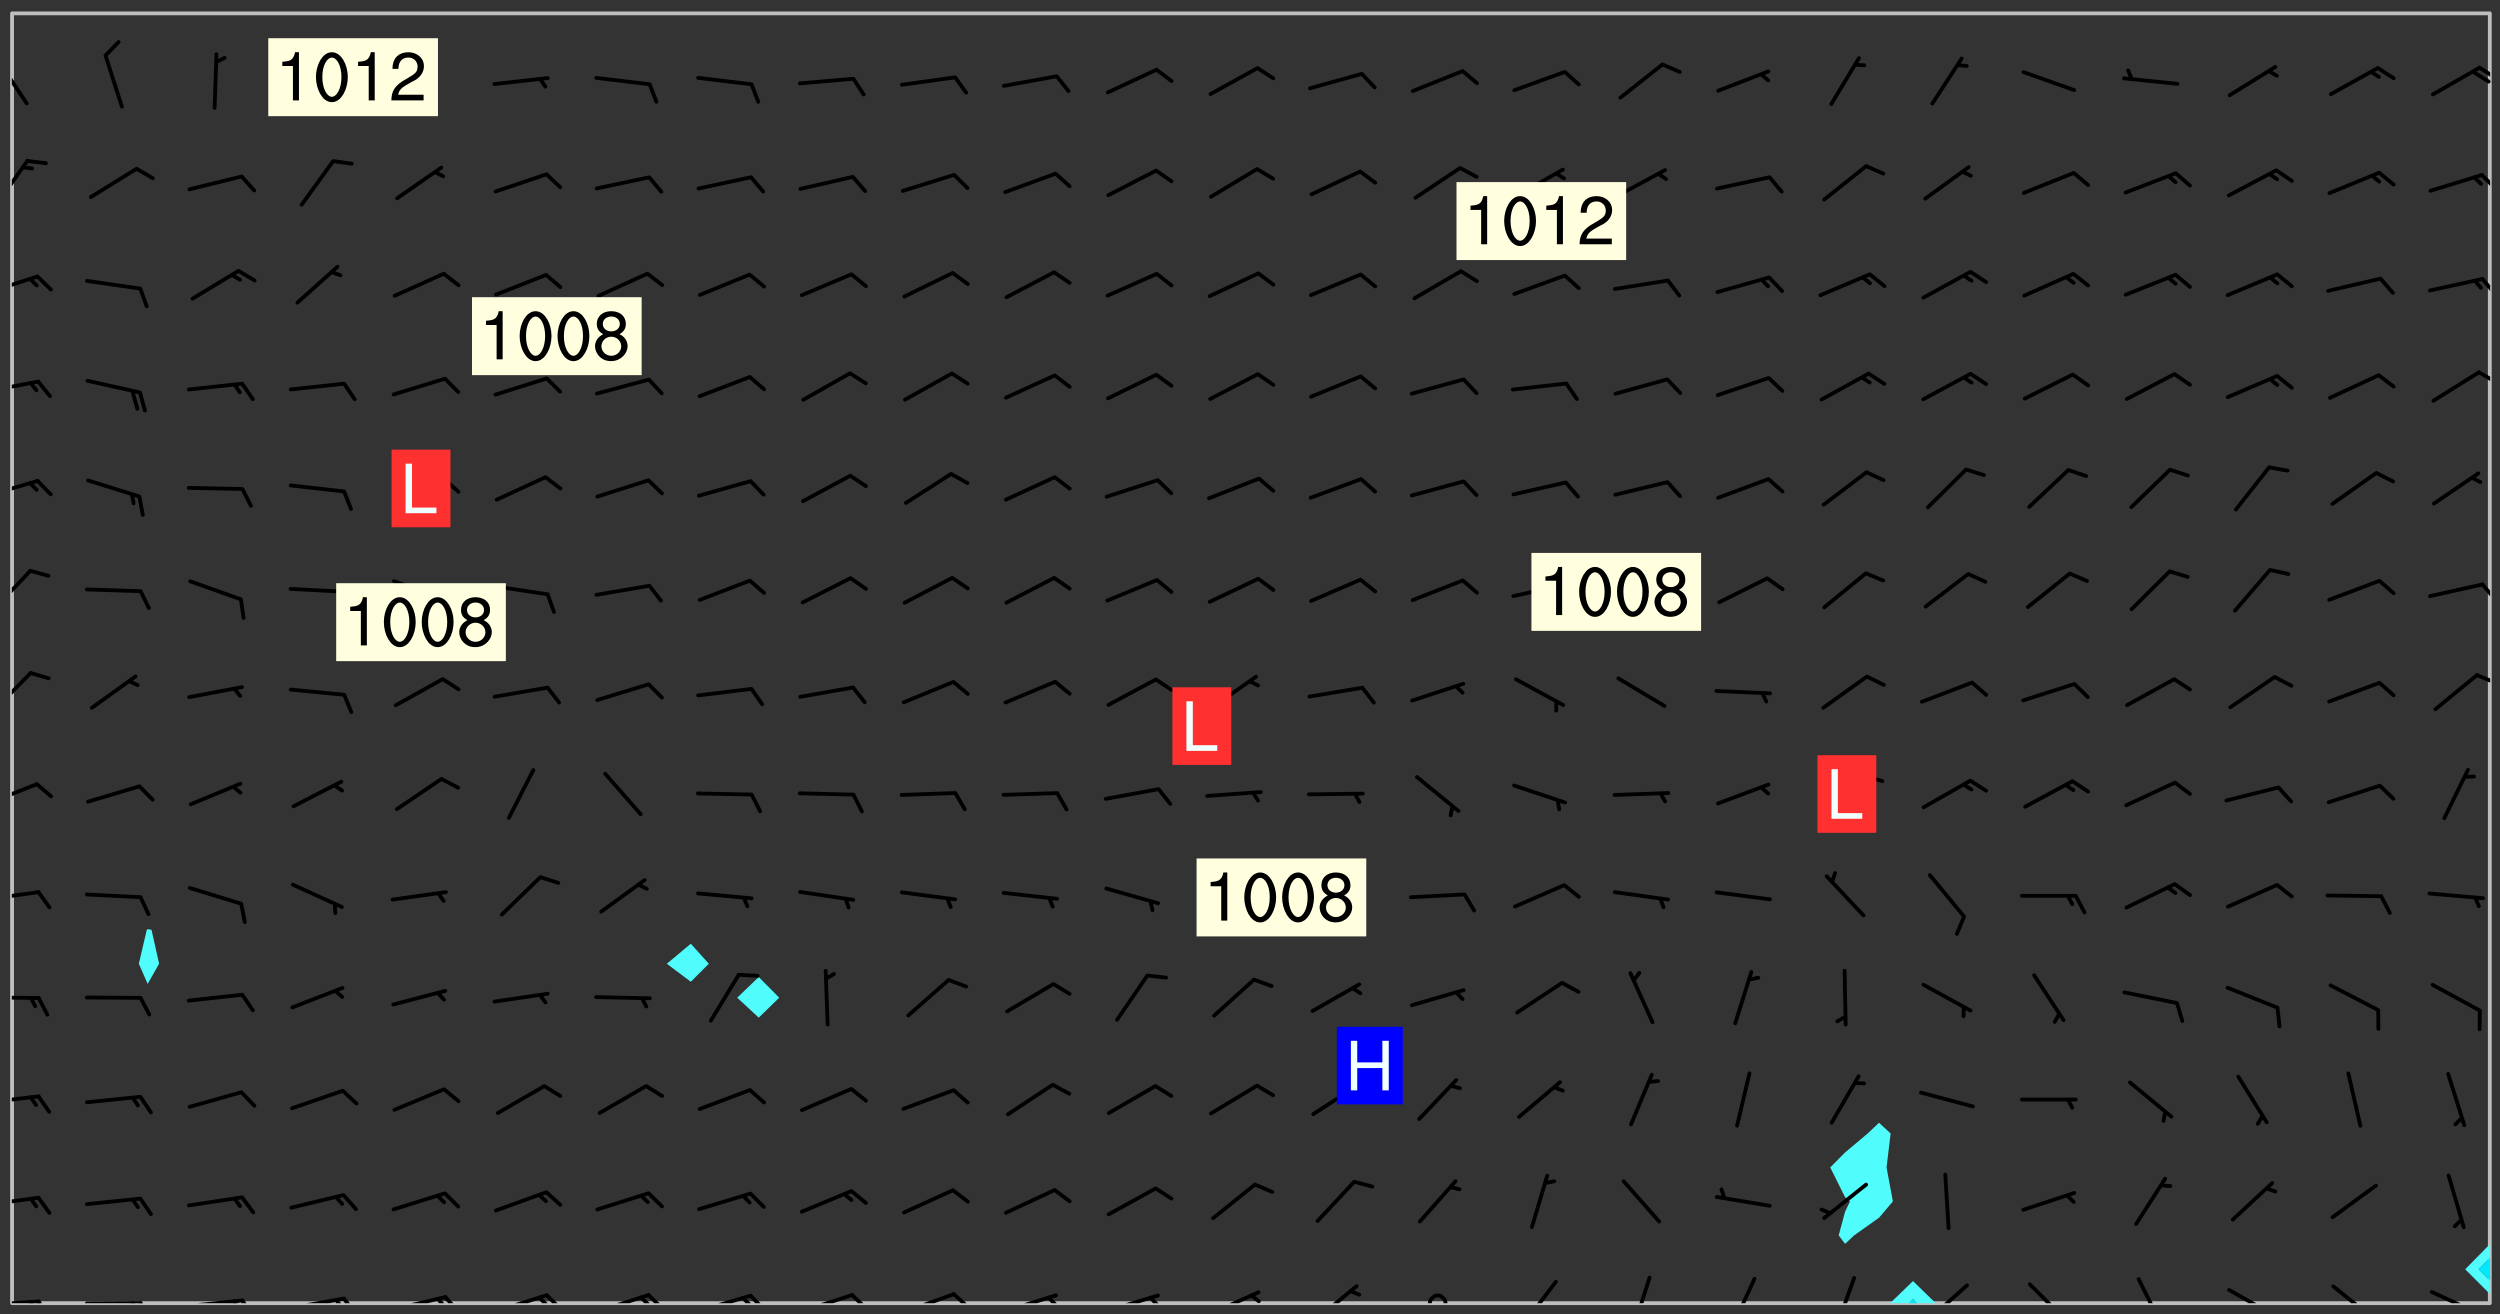 <svg xmlns="http://www.w3.org/2000/svg" role="img" xmlns:xlink="http://www.w3.org/1999/xlink" viewBox="142.45 309.95 326.84 171.84"><rect x="142.45" y="309.95" width="326.84" height="171.84" fill="#333333" stroke="none"/><defs><clipPath id="a"><path d="M144 311.672h1v168.656h-1zm0 0"/></clipPath><clipPath id="b"><path d="M144 311.672h324v168.656H144zm0 0"/></clipPath><clipPath id="c"><path d="M389 477h7v3.328h-7zm0 0"/></clipPath><clipPath id="d"><path d="M391 479h3v1.328h-3zm0 0"/></clipPath><clipPath id="e"><path d="M467 311.672h1V473h-1zm0 0"/></clipPath><clipPath id="f"><path d="M144 479h4v1.328h-4zm0 0"/></clipPath><clipPath id="g"><path d="M147 479h3v1.328h-3zm0 0"/></clipPath><clipPath id="h"><path d="M146 479h2v1.328h-2zm0 0"/></clipPath><clipPath id="i"><path d="M153 480h9v.328h-9zm0 0"/></clipPath><clipPath id="j"><path d="M160 480h3v.328h-3zm0 0"/></clipPath><clipPath id="k"><path d="M159 480h2v.328h-2zm0 0"/></clipPath><clipPath id="l"><path d="M166 479h9v1.328h-9zm0 0"/></clipPath><clipPath id="m"><path d="M173 479h3v1.328h-3zm0 0"/></clipPath><clipPath id="n"><path d="M172 479h3v1.328h-3zm0 0"/></clipPath><clipPath id="o"><path d="M180 479h8v1.328h-8zm0 0"/></clipPath><clipPath id="p"><path d="M187 479h3v1.328h-3zm0 0"/></clipPath><clipPath id="q"><path d="M186 479h2v1.328h-2zm0 0"/></clipPath><clipPath id="r"><path d="M193 479h8v1.328h-8zm0 0"/></clipPath><clipPath id="s"><path d="M200 479h3v1.328h-3zm0 0"/></clipPath><clipPath id="t"><path d="M199 479h2v1.328h-2zm0 0"/></clipPath><clipPath id="u"><path d="M206 479h9v1.328h-9zm0 0"/></clipPath><clipPath id="v"><path d="M213 479h3v1.328h-3zm0 0"/></clipPath><clipPath id="w"><path d="M212 479h3v1.328h-3zm0 0"/></clipPath><clipPath id="x"><path d="M220 479h8v1.328h-8zm0 0"/></clipPath><clipPath id="y"><path d="M226 479h4v1.328h-4zm0 0"/></clipPath><clipPath id="z"><path d="M226 479h2v1.328h-2zm0 0"/></clipPath><clipPath id="A"><path d="M233 479h8v1.328h-8zm0 0"/></clipPath><clipPath id="B"><path d="M240 479h3v1.328h-3zm0 0"/></clipPath><clipPath id="C"><path d="M239 479h2v1.328h-2zm0 0"/></clipPath><clipPath id="D"><path d="M246 479h9v1.328h-9zm0 0"/></clipPath><clipPath id="E"><path d="M253 479h3v1.328h-3zm0 0"/></clipPath><clipPath id="F"><path d="M260 478h8v2.328h-8zm0 0"/></clipPath><clipPath id="G"><path d="M266 478h4v2.328h-4zm0 0"/></clipPath><clipPath id="H"><path d="M273 479h8v1.328h-8zm0 0"/></clipPath><clipPath id="I"><path d="M279 479h2v1.328h-2zm0 0"/></clipPath><clipPath id="J"><path d="M286 479h9v1.328h-9zm0 0"/></clipPath><clipPath id="K"><path d="M292 479h2v1.328h-2zm0 0"/></clipPath><clipPath id="L"><path d="M300 478h8v2.328h-8zm0 0"/></clipPath><clipPath id="M"><path d="M305 479h3v1.328h-3zm0 0"/></clipPath><clipPath id="N"><path d="M314 477h7v3.328h-7zm0 0"/></clipPath><clipPath id="O"><path d="M329 479h3v1.328h-3zm0 0"/></clipPath><clipPath id="P"><path d="M341 477h6v3.328h-6zm0 0"/></clipPath><clipPath id="Q"><path d="M355 476h4v4.328h-4zm0 0"/></clipPath><clipPath id="R"><path d="M368 476h5v4.328h-5zm0 0"/></clipPath><clipPath id="S"><path d="M382 476h4v4.328h-4zm0 0"/></clipPath><clipPath id="T"><path d="M394 477h6v3.328h-6zm0 0"/></clipPath><clipPath id="U"><path d="M407 477h7v3.328h-7zm0 0"/></clipPath><clipPath id="V"><path d="M421 476h5v4.328h-5zm0 0"/></clipPath><clipPath id="W"><path d="M433 478h8v2.328h-8zm0 0"/></clipPath><clipPath id="X"><path d="M447 477h7v3.328h-7zm0 0"/></clipPath><clipPath id="Y"><path d="M460 478h8v2.328h-8zm0 0"/></clipPath><clipPath id="Z"><path d="M144 466h4v2h-4zm0 0"/></clipPath><clipPath id="aa"><path d="M144 453h4v2h-4zm0 0"/></clipPath><clipPath id="ab"><path d="M144 440h4v1h-4zm0 0"/></clipPath><clipPath id="ac"><path d="M144 426h4v2h-4zm0 0"/></clipPath><clipPath id="ad"><path d="M144 412h4v4h-4zm0 0"/></clipPath><clipPath id="ae"><path d="M144 397h3v7h-3zm0 0"/></clipPath><clipPath id="af"><path d="M466 397h2v3h-2zm0 0"/></clipPath><clipPath id="ag"><path d="M144 384h3v6h-3zm0 0"/></clipPath><clipPath id="ah"><path d="M466 386h2v3h-2zm0 0"/></clipPath><clipPath id="ai"><path d="M144 372h4v4h-4zm0 0"/></clipPath><clipPath id="aj"><path d="M144 359h4v3h-4zm0 0"/></clipPath><clipPath id="ak"><path d="M466 358h2v3h-2zm0 0"/></clipPath><clipPath id="al"><path d="M144 345h4v4h-4zm0 0"/></clipPath><clipPath id="am"><path d="M466 346h2v3h-2zm0 0"/></clipPath><clipPath id="an"><path d="M144 330h3v7h-3zm0 0"/></clipPath><clipPath id="ao"><path d="M466 332h2v3h-2zm0 0"/></clipPath><clipPath id="ap"><path d="M144 317h3v7h-3zm0 0"/></clipPath><clipPath id="aq"><path d="M466 318h2v3h-2zm0 0"/></clipPath><clipPath id="ar"><path d="M465 319h3v2h-3zm0 0"/></clipPath><g id="as" clip-path="url(#clip1)"><path fill="#fff" fill-opacity="0" fill-rule="evenodd" d="M0 0h1000v1000H0zm0 0"/><path fill="#d3d3d3" fill-opacity="0" fill-rule="evenodd" d="M162.152 355.867l-.234.293.059.234.117.172.176.234.293.348.113.059.117-.172.059-.234.176-.176.465-.176h.699l.234.293.289.816.059.176.176.23.352.234.699.699.172.176.234.348.234.41.289.582.41.465.23.234.234.176.117.23.176.293.172 1.164v.234l.059.289.059.117.117.117.348.41.117.172.176.176.176.234.117.172.172.352.059.234.234.406.234-.059-.176.176-.059.93h-.582l-.234-.113-.348.113-.117.117-.059.293-.059.176-.117.172-.465.293-.059.234-.059.113v.645l.059.172v.41l.059.059v.406l.059.406.117.176.059.059.23.641-.059.293v.699l-.059.582v.234l-.059.23-.055.352v1.922l.055.117h.426l-.367.117-.023.352.891 1.168 1.742.539 1.34.359v.539l.09.809.535.715 1.52.27.891-.086.09 1.164.535.18 1.16-.18 2.055-.984 1.16-.363 1.879-.176 1.695-.18-.18.719-1.516.086-1.25.09-.805.27-1.074.809.27.719.535.898-.18.625-.266.809.266 1.078.625.898.805.18 1.25-.18-.266.723.098.504.055.293v.172l.059.293v.406l.176.117.352.117h.406l.293-.176.113-.117.059-.117.117-.23.059-.176.352-.465.23-.176.176-.059.176.059.059.176.117.988.055.469.059.172.117.234.176.059.816.059h.289l.117.234.059.406.059.352v1.105l.117.293.117.348.289.699.176.352.582.754.352.176.172.059.469.234.641.465.348.234.293.176.293.055.23.062.816.348.293.176.113.172.352.352.117.176.523.641v.289l.059.352v.348l.059.352.059.289.117.059.172.059h.176l.582.234.176.117.176.289.176.234.113.234.293.23.117.117v.41l.059.055.289.234.234.117.059.117.117.172.059.117.23.234.059.176.234.059.117.059-.117.113-.059.117v.117l-.117.293-.117.289v.582l.176.117.117.059.059.117.117.117.113.059.176.348.059.352.059.406v.176l-.059.176-.117.699v.172l.117.176.293.293h.406l.176.117.117.172.117.293v.234h-.527l-.23-.234h-.234l-.176.059-.059.699.059.348.117.176.176.41.117.23.289.469.176.055h.523l.234.059.758.641.059.293v.234l.059.059.23.348v.352l-.117.172v.293l.293.289.293.176.172.059.293.176.293.117.582.406.289.234.293.176.219.16.016.012.23.176.641.523.176.234.117.176.176.176.113.172v.641l.117.176.469.117.582.117.234.059.23.113.293.117.113.059.586.352.289.172.176.062.176.055.176.059.699.352.289.176.234.055.289.176.234.117.641.406.293.117.172.059.234.059.41.059.23.059.234.117.059.172-.41.176.469.059.059.293.113.234.176.055.234.059.176.059.406.117.641.234.117.172.059.234v.176l-.059.117-.059.406.234.234.117.059.348.117.641.23.176.117.289.117.176.176.234.465.582 1.105.176.176.348.176.176.117.352.117 1.047.523.234.059.465.113.293.059.465.176.758.582.234.234.348.465.176.176.289.234.816.699.293.176.289.289.293.176.293.289.695.641.176.176.293.234.289.234.469.289.641.582.348.234.234.293.348.348.352.465.934.992.348.406.117.176.234.059.113.117.645.176.23.113.234.059.293.176.23.117.934.699.406.406.234.176.406.176.234.117.816.348.348.234.234.117.293.289.23.117.758.352.352.172.23.059.293.117.234.059.871.176h.816l.469.23.172.059.875.699.465.117.293.059.176.059.23.059.469.059.348.059.352.059.406.059h.293l.172.059v.23l.176.176h.293l.348.059.352.059.699.117h.641l.465-.234.293-.176.172-.117.41-.172.289-.176.934-.465.469-.293.523-.293.465-.172.465-.176 1.051-.465.289-.117.41-.117.289-.117.527-.176 1.516-.699.582-.348.289-.059.293-.059.348-.117.875-.23.352-.117h.113l.234-.059.875-.234.234-.059h.812l.352-.059.816-.117.172-.059.352-.055.293-.059.23-.059.816-.176.176-.059h.348l.234-.059.465-.117.758-.172.234-.059h.348l.41-.117.289-.059 1.285-.059h.289l.41-.059.23-.059h.176l.875-.117h.406l.41-.117h.348l.352-.113.871-.059h1.75l1.047.289.41.117.289.117.352.117.289.117 1.051.172.289.059h.293l.293.059.172.059.41.059.172.059.117.059h.117l.117.059.352.059h.113l.41.066 1.922.395 1.926.395 1.52.449 1.695.719 2.145.805 1.605-.719 1.43-.805 1.16-1.078 1.25-.449 3.035-.719 1.875-.359 2.145-1.348 2.234-1.254 2.5-1.258 1.695-.449 1.785-.18 1.16-.27.625.539 1.34-.27.715-.988.984-1.344.445-.18.805-.359 1.875-.539 1.785-.449 1.25-.27 1.16-.09 1.699-.09 1.961-.27 1.25-.09h.539l.625-.09h.891l2.145-.18 2.41-.18 2.59-.09 1.695.18 1.609.09 1.43.359 1.16.719 1.875.988 1.16 1.527.266.715.629.09.355.898.535.539.535 1.527 1.074.359h.535l-.805.535.09 1.707.715 2.695.891.805.895.988.715 1.258 1.785.539 1.52-.18.355 1.344 1.609-.805.98-.539.27.27.316-.215.219-.145.801.449.449-.359h.355l.535-.27.539-.719.535-.27.625-.988 1.16.449.84.371 1.395.617 1.695-.18h1.605l1.785.09.18-1.707.535-1.344.805.27.492.848.402.406-.09.539v.359l.715.449.711-.27h1.43l.359.988.445 1.258.715 1.344 1.25.629 1.695.629.715-.18.18-.539.98-.09.449.359.086 1.258-.266.629-.535.18v.539l.715.984.266.539.984.988.801 1.078-.266.359-.09.898-.625 2.332-.355 2.066-.09 1.793-.18.719-.09.539v1.438l-.98 1.883-.359 1.707-.535.898-.805 1.168-.266.539 2.055 1.254.086.359-.355.539-.09-.18v.809l.09 1.438-.445.715-1.074.094-.266.715.535.898.805.719 1.16.809 1.34.27.445.359-.355.449-1.789-.09-1.25-.449-.715-.719-.625-.09-.176 3.59-.188 1.309h89.359V311.703h-55.27v49.082l.762.125 3.289.543 2.023 2.836v2.754l2.352.332 2.348.332h4.051l-1.379 4.16-2.023.707-2.023.703-.543.344-2.594 1.617-.188.117-2.023-2.078-.73-2.742-2.672-2.078-1.375-3.5-.066-.082-1.957-2.672 2.75-1.418v-49.082H294.422v91.414l.117.031.133.012.074.074.105.047.09.059.086.059.09.059.297.297.059.09.031.117.027.117.016.137-.031.117-.059.09-.059.086-.043.105-.047.102-.027.121v.145l.176.27.148.148.074.086.074.074.043.105.062.09.059.086.043.105.059.09.047.102.043.105.059.086.117.18.074.074.062.086.059.09.043.105.059.09.059.086.062.09.059.09.043.102.117.18.074.074.059.086.074.074.09.059.105.047h.148l.133-.016.133.016.102-.047.074-.074.047-.102-.016-.133v-.148l-.047-.105-.027-.117-.047-.102-.027-.121-.043-.102-.062-.09-.043-.102-.043-.105-.031-.117-.016-.133-.012-.137.086-.059.059-.086.121-.031.043.105.016.133v.117l.059.102.059.09.09.059.148.148.059.09.043.105-.012.102.086.059.105.047.086.059.09.059.074.074-.117.027-.105.047-.086.059-.074.074-.059.09-.062.086-.027.121-.047.102-.043.105-.031.117-.012.133-.016.133v.148l.027.117.047.105.043.102.059.09.074.074.09.059.074.074.09.059.059.09.043.105.047.102.117.031.133.016h.148l.117-.031.105.043.043.105.047.102.027.121L299.5 410l.027.117.031.121.027.117.105.043.102.047.133-.016.148.148.062.086.074.074.07.074.09.062.105.043.102.043.117.031.137.016.117-.031.074-.074.027-.117-.012-.133-.031-.121-.027-.117.043-.105h.117l.09.062.117.027h.148l.133.016h.148l.133.016.133-.016h.148l.133-.016.133-.012.137.012.117-.027.133-.016.191-.059-.059.176-.016.133-.027.121-.016.133-.059.086-.133.016-.105.047-.105.043-.117.031-.117.027-.266.031h-.148l-.133.016-.074.074.059.086.148.148.117.18.074.07.09.062.09.059.086.059.09.059.102.043.105.062.105.043.086.059.105.047.102.043.18.117.059.09-.043.102-.047.105.016.133.223.223.059.09.043.102.031.121.043.102.016.133.031.117.012.137.031.117.148.148.102.043.105.043.117.031.133.016.137.016h.117l.117-.031.09-.059.043-.105.047-.102.043-.105.031-.117.012-.133v-.148l-.012-.133-.016-.133-.031-.117-.043-.105-.047-.105-.043-.102-.043-.105-.016-.133.016-.133.027-.117.031-.117.027-.121.047-.102.09-.059.086-.062.074-.074.09-.059.223-.223.059-.086.074-.074.117-.18.059-.086v-.148l-.074-.074-.102-.047-.105-.043-.102-.043-.059-.09-.047-.105-.027-.117.09-.059.117-.031.102-.043.18-.117.148-.148.012-.133-.012-.105-.09-.059-.133.016h-.148l-.133.016-.133-.016-.121-.031-.086-.059-.074-.074-.059-.09-.062-.086-.117-.18-.059-.086.031-.121.086-.059.121-.031.059-.086v-.121l-.031-.117-.059-.09-.059-.086-.047-.105-.027-.117-.016-.133.059-.09.074-.074.09-.059.117-.18.074-.074.059-.086.148-.148.121-.031.133-.016.133.016.074.074.043.105.016.133-.031.117-.117.031-.133.012-.148.148-.043.105-.047.102-.027.121-.031.117v.148l.031.117.043.105.059.09.074.07.074.074.117.031.121.027.117-.027.133-.016h.117l.09.059.074.074.047.105.059.086.102.047.133.016.105.043.086.059-.012.105-.074.074-.18.117-.059.09-.09.059-.07.074-.074.074-.062.09-.027.117-.016.133.016.133-.016.133v.148l.016.133.027.117.031.121.074.074.09.059.086.059.09.059.117.031v.086l-.102.047-.09.059-.266.031-.117.027h-.148l-.105.043-.102.047-.059.09-.062.234-.012.133-.031.121-.016.133v.293l-.012.133.012.137.016.133.133.016.133.012.121.031.086.059.074.074.047.105.043.102.016.133v.445l-.016.133v.445l.031.266.027.117.016.133.031.117.086.211.031.266v.148l-.031.117-.027.117-.031.121-.027.117-.031.117-.031.121-.012.133-.016.133.09.059.117-.031.102.016.047.105-.031.266v.441l-.043.105-.047.105-.043.102-.043.105-.059.086-.031.121-.043.117-.031.117-.016.133.016.133.059.09.105.047.086.059.059.086-.012.137-.031.117-.043.102v.445l-.016.133v.148l-.031.117-.043.105-.027.117-.047.105-.043.102-.031.121-.027.117-.031.133-.031.117-.027.117-.043.105-.031.117-.031.121-.012.133-.016.133v.297l.027.117v.148l.047.398.027.117.059.09.121.031h.148l.133-.016.059.09v.117l-.059.09-.09.059-.102.043-.105.047-.09.059-.086.059-.137.016-.117-.031-.133-.016-.102.047-.062.086-.012.137-.016.133-.031.117-.027.117-.016.133-.031.121v.297l.016.133.031.117v.148l.012.133v.148l-.027.117-.047.102-.027.121-.031.117-.059.09-.074.074-.102.043-.105.047-.117.027-.121.031-.102-.047.059-.086.105-.047.027-.117.031-.117.027-.121.031-.117v-.148l.016-.133-.031-.117-.043-.105-.105.016-.074.074-.102.043-.09.062-.074.074-.043.102-.016.133-.031.117L304.25 426l-.031.117-.027.117-.031.121-.027.117-.031.117-.043.105-.09.059h-.09l-.117-.031-.031-.086.016-.137-.031-.117v-.148l-.012-.133v-.148l-.062-.234-.027-.121-.043-.102-.047-.105-.059-.086-.059-.09-.043-.105-.062-.086-.148-.148-.07-.074-.105-.047-.105-.043-.102-.043-.297-.297-.09-.074-.086-.059-.105-.043-.09-.062-.086-.059-.105-.043-.09-.059-.086-.062-.074-.07-.105-.047-.086-.059-.105-.043-.09-.062-.102-.043-.105-.043-.086-.059-.105-.047-.105-.043-.102-.047-.09-.059-.102-.043-.105-.043-.09-.062-.117-.027-.133-.016-.133.016H299.75l-.133.016-.117-.031-.09-.059-.074-.074-.09-.059-.102-.047h-.148l-.121-.027-.102-.043-.074-.074-.117-.18-.09-.059-.102-.043-.09-.062-.105-.043-.09-.059-.086-.059-.105-.047-.059-.086-.059-.09-.043-.105-.047-.102-.074-.074-.086-.059-.074-.074-.09-.059-.223-.223-.043-.105-.031-.266.105-.043h.145l.105.043.074.074.09.059.086.059.105.047.09.059.148.148.07.074.148.148.062.086.074.074.086.059.074.074.09.062.09.059.086.059.27.176.102.047.105.043.102.043.047-.074.059-.086.074-.074.07-.074.105.043.074.074.059.09.043.102.047.105.043.105.121.027.117-.027.074-.09.043-.105.059-.09.074-.074.105-.043.117-.027.133.012.09.059.148.148.059.09.043.105.047.102.043.105.043.102.105.047.105.043.133.016.086-.059.059-.09.074-.074.105-.043.117.027.105.047.102.043.105.043.102.047.18.117v.117l-.016.133.016.133.016.137.059.086.102.047.121.027.117.031h.148l.117-.031.059-.09.18-.117.059-.09.074-.074.059-.086.117-.18.18-.117.117.031.09.059.043.074-.016.133v.117l.09.059h.148l.133-.016.133-.012.266-.031.105-.043.117-.031.121-.027.074-.074.07-.074.062-.09-.016-.105-.047-.102-.102-.043-.105-.016-.117.027-.266.031h-.148l-.074-.074-.09-.059-.117-.031-.117-.027-.133-.016h-.148l-.133.016h-.297l-.105-.047-.148-.148-.043-.102-.059-.09.223-.223.086-.059.105-.043.117-.031.133-.016.133.016.137.016.102.043.133-.012.09-.062.102-.043.062-.09-.047-.102-.09-.059-.117-.031-.102-.043-.059-.09-.062-.09v-.117l.016-.133.105-.047.074-.07v-.121l-.09-.059-.031-.117.09-.059.074-.074.043-.105.059-.09.047-.102.016-.133v-.148l-.047-.105-.043-.102-.09-.059-.133-.016-.102-.043-.137-.016-.117-.031h-.445l-.133-.016-.133-.012-.133-.016-.117-.031h-.148l-.133-.016-.133-.012-.266-.031-.121-.043-.086-.059-.074-.074v-.148l.012-.133.105-.047.102-.043.133-.016h.152l.133-.016h.293l.121.031.102.043.09.059.234.062.121-.047.09-.059.102-.043.133-.016.105.043.102.047.133.012.121-.027h.145l.121-.031.117-.027.105-.047.074-.074.086-.059.148-.148.059-.086.047-.105.027-.117.016-.105-.102-.043-.09-.059-.117-.031-.105-.043-.09-.062-.074-.086-.074-.074-.102-.043-.105-.047-.102-.043-.059-.09-.047-.102-.086-.211-.062-.086-.059-.09-.074-.074-.086-.059h-.27l-.117.031-.09.059-.102.043-.133.016-.105-.016-.027-.117-.062-.09-.117-.031-.102-.043-.148-.148-.031-.117-.016-.105.074-.074.18-.117.117-.027.117-.031.137.016.102.043.105.043.102.047.105.043.117.031.133.016.117.027.133.016.105-.016.09-.059-.074-.074-.105-.043-.074-.074-.074-.09-.148-.148-.086-.059-.09-.059-.074-.074-.09-.059-.102-.047-.121-.027-.102-.047-.105-.043-.117-.031-.102-.043-.121-.031h-.148l-.117.031-.105.043-.086.062-.18.117-.086.059-.09.059-.105.047-.086.059-.105.043-.102.043-.105.047-.074.074-.059.09-.059.086-.047.105-.059.086-.074.074-.133-.012-.117-.031h-.117l-.074.074-.09.059-.074.074-.09.059-.086.059-.105.047-.102.043-.137.016-.102-.043-.148-.148-.105-.047h-.086l-.105.047-.102.043-.121.031-.117-.031-.074-.074v-.117l.031-.121.074-.07.059-.09.074-.074.117-.031.105-.043h.293l.133-.016.137-.016.102-.043.09-.059.102-.047.09-.059.133-.012.09.059.133.012.09-.059.086-.059.105-.043.09-.059.086-.062.09-.059.148-.148.059-.086.059-.09.105-.043.133-.016.117.027.121.031.059-.059.059-.09.031-.266.027-.117.105.012.133.016.102-.043.09-.059.059-.09.074-.074.059-.09.047-.102.012-.133-.012-.133-.047-.105-.148-.148-.059-.09-.059-.086-.043-.105v-.445l.016-.133v-.148l.012-.133-.059-.059-.09.059-.102-.043-.18-.117-.086-.059-.062-.09-.059-.09-.074-.074-.086-.059-.121.031-.102.012-.105.047-.086.059-.105.043-.148.148-.09.059-.086.059-.09.062-.105.043-.133.016v-.121l.105-.043.117-.031.074-.07.043-.105v-.148l-.027-.117-.148-.148-.133-.016h-.148l-.117.031-.105.043-.102.043-.09.062-.117.027-.074-.074.012-.133-.043-.102-.043-.105-.09-.059-.117.027-.121.031-.117.031-.102.043-.121.031-.102.043-.105.043-.09.059-.102.016v-.117l.016-.133-.059-.09-.074.043-.148.148-.059.09-.074.074-.047.105-.043.102-.074.074-.059.09-.074.074-.059.086-.074.074-.09.062-.074.07-.074.074-.102.016-.133.016-.105-.043v-.121l.148-.148.043-.102.059-.09.047-.102.043-.105.059-.09.031-.117.043-.102.031-.121.027-.117.047-.105.043-.102.043-.105.074-.07.09-.062.09-.059.102-.043h.297l.266-.031.105-.043-.074-.074-.117-.031-.105-.043-.09-.059-.102-.047-.09-.059-.102-.043-.105-.043-.09-.062-.086-.059-.105-.043-.102-.043-.121-.031-.117-.031-.102-.043L297.5 410.25l-.102-.043-.09-.059-.043-.105-.016-.133.102-.043.133-.016.137.016.133-.016.102-.043.059-.09.016-.105-.09-.059-.074-.074-.102-.043-.09-.059-.148-.148-.043-.105-.016-.133v-.293l-.059-.09-.09-.059-.074-.074-.043-.105-.031-.117-.059-.09-.074-.074-.117-.027-.074-.074-.09-.059-.09-.062-.086-.059-.074-.074-.059-.086-.047-.105-.086-.059-.148-.148-.195-.059-.133.016-.102.043-.074.074-.047.102-.043.105-.059.09-.059.086-.297.297-.09.059h-.086l-.062-.086-.043-.105.031-.117.059-.09.027-.117-.012-.133-.09-.062-.105.047-.117.027-.117.031-.27.176-.102.047-.117.027-.105.047-.09.059-.102.043-.059-.086-.047-.105.016-.133.047-.105.07-.074.074-.07.059-.09v-.148l-.043-.105h-.238l-.102.047-.031.117-.027.117-.031.121-.074.043-.133.016-.074-.047-.043-.102-.043-.105-.047-.102-.043-.105-.121.031-.102.043-.133.016-.117.031-.105.043-.09.059-.102.047-.121.027-.133.016-.102-.043-.059-.09-.047-.105-.043-.102-.043-.105v-.117l.059-.09.086-.059.18-.117.102-.047.105-.043.105-.059.102-.043.09-.062.102-.043.105-.059.102-.047.09-.059.105-.043.102-.043.09-.062.102-.043.137-.016.117.031.102.043.121.031.102.043.105.047.102.043.105.043.102.047.105.043.102.043.105.047.086.059.105.043.117.031.105.043.102.047.09.059.105.043.102.043.105.047.117.027.102.047.121.027h.148l.086-.059.016-.102.059-.09-.027-.117-.074-.074-.117-.18-.074-.074-.09-.074-.18-.117-.086-.059-.105-.043-.102-.047-.27-.176-.059-.09-.074-.074-.059-.09-.043-.102-.031-.117-.016-.137v-.562l-.012-.133-.016-.133-.031-.117-.016-.133-.012-.133-.031-.121-.223-.223-.059-.086-.016-.105.031-.117.133-.016v-91.414H172.992v1.453l-.059.234-.352 1.051-.172.523-.117.348-.176.41-.117.172-.234.293-.23.059h-.352l-.117.059-.23.406v.293l.117.176.23.23.117.234.641.758.293.465.176.234.23.352.234.348.641.816.176.465.172.41.117.695.176.469.117 1.398.059.465v.875l.117 1.047v4.781l-.059.465-.352 1.281-.176.523-.113.41-.352.93L172.934 336l-.234.582-.117.176-.172.348-.176.406-.352.816-.059.293-.113.293-.117.289-.059.176-.117.875-.059.406-.059.117-.059.176-.059.172-.23.527-.117.172v.234l-.117.234-.059.172-.176.586v.289l-.059.176v.293l-.059.113-.059.527v.172l-.055.234v2.621l-.176.816-.117.176-.176.234-.117.172-.113.234-.586.934-.23.289-.293.465-.176.234-.289.352-.352.699-.113.23-.176.41-.176.23-.406.527-.816.699-.293.172-.289.234-.176.117-.176.176-.523.406-.527.176-.172.176-.234.055-.641.176h-.758m12.211 31.023l-1.074.449.359.895 1.25-.715.445-.539-.98-.09"/><path fill="#d3d3d3" fill-opacity="0" fill-rule="evenodd" d="M201.508 416.598h-.895l.449.629.98.359.805-.09.445-.988-.176.09-.715-.355-.895.355m154.621 59.07l-.059-.523v-.293l.113-.293.059-.23.469-.469h.113l.117-.113.117-.059h.176l.234-.059h.348l.234.059.117.059.23.172.059.176.117.582v.293l-.117.176-.172.289-.176.176-.527.523-.23.234-.117.059h-.176l-.117-.059-.406-.293-.176-.117-.117-.059-.059-.113-.055-.117m6.641-10.957l-.059-.172v-1.109l.059-.172.176-.059.172-.059h.176l.234-.059.117.059.059.699-.059.172-.117.176-.117.059-.234.523-.113.059h-.234l-.059-.117m9.613-14.391l-.117-.176v-.699l.293-.875.117-.172.176-.352.113-.23.117-.293.352-.758.117-.23.172-.234h.176l.117-.059h.641l.117.059.234.234.172.113.352.293.117.117.113.176v.113l.117.059.117.117v.699l-.059.176v.23l-.059.176-.348 1.051-.117.23-.117.234-.117.059-.23.234-.641.289h-.875l-.41-.117-.641-.465"/><path fill="none" stroke="#bebebe" stroke-linecap="round" stroke-linejoin="round" stroke-miterlimit="10" stroke-width=".5" d="M467.957 311.695H144.027v168.625h323.93v-168.625"/><g clip-path="url(#a)"><path fill="#fff" fill-opacity="0" fill-rule="evenodd" d="M144 475.891v4.438h.004H144V311.672h.004H144v164.219"/></g><g clip-path="url(#b)"><path fill="#fff" fill-opacity="0" fill-rule="evenodd" d="M144.004 480.328V311.672h17.75v119.754l-.113.082-1.039 4.438 1.152 2.637 1.496-2.637-.992-4.438-.504-.082v-119.754h71.012v121.656l-3.137 2.617 3.137 2.355 2.355-2.355-2.355-2.617V311.672h8.879V437.684l-2.816 2.699 2.816 2.609 2.68-2.609-2.68-2.699V311.672h146.465v145.059l-1.488 1.406-2.949 2.48-1.945 1.957 1.945 3.898.641.543-.641 1.336-.84 3.102.84 1.113 1.184-1.113 3.254-2.305 1.809-2.133-.828-4.441.531-4.438-1.512-1.406v-145.059h79.887v160.91l-3.258 3.309 3.258 3.258v1.18h-72.473l-2.977-2.898-2.996 2.898H144.004"/></g><path fill="#50fcfc" fill-rule="evenodd" d="M161.754 438.582l-1.152-2.637 1.039-4.438.113-.082.504.082.992 4.438-1.496 2.637m71.012-.281l-3.137-2.355 3.137-2.617 2.355 2.617-2.355 2.355m8.879 4.691l-2.816-2.609 2.816-2.699 2.68 2.699-2.68 2.609m142.027 23.48l-1.945-3.898 1.945-1.957 2.949-2.48 1.488-1.406 1.512 1.406-.531 4.438.828 4.441-1.809 2.133-3.254 2.305-1.184 1.113-.84-1.113.84-3.102.641-1.336-.641-.543"/><g clip-path="url(#c)"><path fill="#50fcfc" fill-rule="evenodd" d="M389.551 480.328h2.441l.555-.535.551.535h2.426l-2.977-2.898-2.996 2.898"/></g><g clip-path="url(#d)"><path fill="#00e8fc" fill-rule="evenodd" d="M391.992 480.328l.555-.535.551.535h-1.105"/></g><path fill="#50fcfc" fill-rule="evenodd" d="M467.996 479.148l-3.258-3.258 3.258-3.309v1.793l-1.492 1.516 1.492 1.492v1.766"/><path fill="#00e8fc" fill-rule="evenodd" d="M467.996 477.383l-1.492-1.492 1.492-1.516v3.008"/><path fill="#50fcfc" fill-rule="evenodd" d="M467.996 477.383v1.766l.004.004v-1.766l-.004-.004"/><path fill="#00e8fc" fill-rule="evenodd" d="M467.996 474.375v3.008l.004.004v-3.016l-.004.004"/><path fill="#50fcfc" fill-rule="evenodd" d="M467.996 472.582v1.793l.004-.004v-1.793l-.004.004"/><g clip-path="url(#e)"><path fill="#fff" fill-opacity="0" fill-rule="evenodd" d="M467.996 311.672H468v160.906-160.906h-.004"/></g><g clip-path="url(#f)"><path fill="none" stroke="#000" stroke-linecap="round" stroke-linejoin="round" stroke-miterlimit="10" stroke-width=".5" d="M147.508 480.102l-7.016.453"/></g><g clip-path="url(#g)"><path fill="none" stroke="#000" stroke-linecap="round" stroke-linejoin="round" stroke-miterlimit="10" stroke-width=".5" d="M147.508 480.102l1.289 2.086"/></g><g clip-path="url(#h)"><path fill="none" stroke="#000" stroke-linecap="round" stroke-linejoin="round" stroke-miterlimit="10" stroke-width=".5" d="M146.484 480.168l.645 1.043"/></g><g clip-path="url(#i)"><path fill="none" stroke="#000" stroke-linecap="round" stroke-linejoin="round" stroke-miterlimit="10" stroke-width=".5" d="M160.828 480.309l-7.027.039"/></g><g clip-path="url(#j)"><path fill="none" stroke="#000" stroke-linecap="round" stroke-linejoin="round" stroke-miterlimit="10" stroke-width=".5" d="M160.828 480.309l1.164 2.16"/></g><g clip-path="url(#k)"><path fill="none" stroke="#000" stroke-linecap="round" stroke-linejoin="round" stroke-miterlimit="10" stroke-width=".5" d="M159.805 480.316l.582 1.078"/></g><g clip-path="url(#l)"><path fill="none" stroke="#000" stroke-linecap="round" stroke-linejoin="round" stroke-miterlimit="10" stroke-width=".5" d="M174.125 479.969l-6.988.719"/></g><g clip-path="url(#m)"><path fill="none" stroke="#000" stroke-linecap="round" stroke-linejoin="round" stroke-miterlimit="10" stroke-width=".5" d="M174.125 479.969l1.367 2.039"/></g><g clip-path="url(#n)"><path fill="none" stroke="#000" stroke-linecap="round" stroke-linejoin="round" stroke-miterlimit="10" stroke-width=".5" d="M173.109 480.074l.684 1.02"/></g><g clip-path="url(#o)"><path fill="none" stroke="#000" stroke-linecap="round" stroke-linejoin="round" stroke-miterlimit="10" stroke-width=".5" d="M187.406 479.727l-6.922 1.203"/></g><g clip-path="url(#p)"><path fill="none" stroke="#000" stroke-linecap="round" stroke-linejoin="round" stroke-miterlimit="10" stroke-width=".5" d="M187.406 479.727l1.508 1.938"/></g><g clip-path="url(#q)"><path fill="none" stroke="#000" stroke-linecap="round" stroke-linejoin="round" stroke-miterlimit="10" stroke-width=".5" d="M186.398 479.902l.754.969"/></g><g clip-path="url(#r)"><path fill="none" stroke="#000" stroke-linecap="round" stroke-linejoin="round" stroke-miterlimit="10" stroke-width=".5" d="M200.68 479.523l-6.84 1.609"/></g><g clip-path="url(#s)"><path fill="none" stroke="#000" stroke-linecap="round" stroke-linejoin="round" stroke-miterlimit="10" stroke-width=".5" d="M200.68 479.523l1.617 1.848"/></g><g clip-path="url(#t)"><path fill="none" stroke="#000" stroke-linecap="round" stroke-linejoin="round" stroke-miterlimit="10" stroke-width=".5" d="M199.684 479.758l.809.926"/></g><g clip-path="url(#u)"><path fill="none" stroke="#000" stroke-linecap="round" stroke-linejoin="round" stroke-miterlimit="10" stroke-width=".5" d="M213.93 479.285l-6.711 2.09"/></g><g clip-path="url(#v)"><path fill="none" stroke="#000" stroke-linecap="round" stroke-linejoin="round" stroke-miterlimit="10" stroke-width=".5" d="M213.93 479.285l1.746 1.727"/></g><g clip-path="url(#w)"><path fill="none" stroke="#000" stroke-linecap="round" stroke-linejoin="round" stroke-miterlimit="10" stroke-width=".5" d="M212.953 479.59l.871.859"/></g><g clip-path="url(#x)"><path fill="none" stroke="#000" stroke-linecap="round" stroke-linejoin="round" stroke-miterlimit="10" stroke-width=".5" d="M227.238 479.258l-6.695 2.141"/></g><g clip-path="url(#y)"><path fill="none" stroke="#000" stroke-linecap="round" stroke-linejoin="round" stroke-miterlimit="10" stroke-width=".5" d="M227.238 479.258l1.754 1.715"/></g><g clip-path="url(#z)"><path fill="none" stroke="#000" stroke-linecap="round" stroke-linejoin="round" stroke-miterlimit="10" stroke-width=".5" d="M226.262 479.57l.879.855"/></g><g clip-path="url(#A)"><path fill="none" stroke="#000" stroke-linecap="round" stroke-linejoin="round" stroke-miterlimit="10" stroke-width=".5" d="M240.578 479.352l-6.746 1.957"/></g><g clip-path="url(#B)"><path fill="none" stroke="#000" stroke-linecap="round" stroke-linejoin="round" stroke-miterlimit="10" stroke-width=".5" d="M240.578 479.352l1.711 1.758"/></g><g clip-path="url(#C)"><path fill="none" stroke="#000" stroke-linecap="round" stroke-linejoin="round" stroke-miterlimit="10" stroke-width=".5" d="M239.598 479.637l.855.879"/></g><g clip-path="url(#D)"><path fill="none" stroke="#000" stroke-linecap="round" stroke-linejoin="round" stroke-miterlimit="10" stroke-width=".5" d="M253.867 479.258l-6.691 2.145"/></g><g clip-path="url(#E)"><path fill="none" stroke="#000" stroke-linecap="round" stroke-linejoin="round" stroke-miterlimit="10" stroke-width=".5" d="M253.867 479.258l1.758 1.711"/></g><g clip-path="url(#F)"><path fill="none" stroke="#000" stroke-linecap="round" stroke-linejoin="round" stroke-miterlimit="10" stroke-width=".5" d="M267.141 479.141l-6.609 2.379"/></g><g clip-path="url(#G)"><path fill="none" stroke="#000" stroke-linecap="round" stroke-linejoin="round" stroke-miterlimit="10" stroke-width=".5" d="M267.141 479.141l1.82 1.645"/></g><g clip-path="url(#H)"><path fill="none" stroke="#000" stroke-linecap="round" stroke-linejoin="round" stroke-miterlimit="10" stroke-width=".5" d="M280.508 479.297l-6.715 2.066"/></g><g clip-path="url(#I)"><path fill="none" stroke="#000" stroke-linecap="round" stroke-linejoin="round" stroke-miterlimit="10" stroke-width=".5" d="M279.531 479.598l.871.863"/></g><g clip-path="url(#J)"><path fill="none" stroke="#000" stroke-linecap="round" stroke-linejoin="round" stroke-miterlimit="10" stroke-width=".5" d="M293.832 479.32l-6.73 2.02"/></g><g clip-path="url(#K)"><path fill="none" stroke="#000" stroke-linecap="round" stroke-linejoin="round" stroke-miterlimit="10" stroke-width=".5" d="M292.852 479.613l.863.871"/></g><g clip-path="url(#L)"><path fill="none" stroke="#000" stroke-linecap="round" stroke-linejoin="round" stroke-miterlimit="10" stroke-width=".5" d="M306.988 478.898l-6.418 2.859"/></g><g clip-path="url(#M)"><path fill="none" stroke="#000" stroke-linecap="round" stroke-linejoin="round" stroke-miterlimit="10" stroke-width=".5" d="M306.055 479.312l.969.758"/></g><g clip-path="url(#N)"><path fill="none" stroke="#000" stroke-linecap="round" stroke-linejoin="round" stroke-miterlimit="10" stroke-width=".5" d="M319.809 478.094l-5.426 4.469"/></g><path fill="none" stroke="#000" stroke-linecap="round" stroke-linejoin="round" stroke-miterlimit="10" stroke-width=".5" d="M319.02 478.746l1.133.469"/><g clip-path="url(#O)"><path fill="none" stroke="#000" stroke-linecap="round" stroke-linejoin="round" stroke-miterlimit="10" stroke-width=".5" d="M331.434 480.328l-.02-.199-.059-.191-.094-.176-.461-.379-.191-.059-.199-.02-.199.02-.191.059-.457.379-.098.176-.059.191-.02.199.02.199.059.191.098.18.457.375.191.059.199.02.199-.02.191-.059.461-.375.094-.18.059-.191.02-.199"/></g><g clip-path="url(#P)"><path fill="none" stroke="#000" stroke-linecap="round" stroke-linejoin="round" stroke-miterlimit="10" stroke-width=".5" d="M341.602 483.129l4.25-5.598"/></g><g clip-path="url(#Q)"><path fill="none" stroke="#000" stroke-linecap="round" stroke-linejoin="round" stroke-miterlimit="10" stroke-width=".5" d="M355.977 483.676l2.133-6.695"/></g><g clip-path="url(#R)"><path fill="none" stroke="#000" stroke-linecap="round" stroke-linejoin="round" stroke-miterlimit="10" stroke-width=".5" d="M368.883 483.52l2.945-6.379"/></g><g clip-path="url(#S)"><path fill="none" stroke="#000" stroke-linecap="round" stroke-linejoin="round" stroke-miterlimit="10" stroke-width=".5" d="M382.484 483.637l2.371-6.617"/></g><g clip-path="url(#T)"><path fill="none" stroke="#000" stroke-linecap="round" stroke-linejoin="round" stroke-miterlimit="10" stroke-width=".5" d="M394.363 482.664l5.246-4.672"/></g><g clip-path="url(#U)"><path fill="none" stroke="#000" stroke-linecap="round" stroke-linejoin="round" stroke-miterlimit="10" stroke-width=".5" d="M412.793 482.809l-4.98-4.957"/></g><g clip-path="url(#V)"><path fill="none" stroke="#000" stroke-linecap="round" stroke-linejoin="round" stroke-miterlimit="10" stroke-width=".5" d="M425.184 483.473l-3.133-6.289"/></g><g clip-path="url(#W)"><path fill="none" stroke="#000" stroke-linecap="round" stroke-linejoin="round" stroke-miterlimit="10" stroke-width=".5" d="M439.988 482.062l-6.113-3.469"/></g><g clip-path="url(#X)"><path fill="none" stroke="#000" stroke-linecap="round" stroke-linejoin="round" stroke-miterlimit="10" stroke-width=".5" d="M452.988 482.527l-5.484-4.395"/></g><g clip-path="url(#Y)"><path fill="none" stroke="#000" stroke-linecap="round" stroke-linejoin="round" stroke-miterlimit="10" stroke-width=".5" d="M466.754 481.801l-6.383-2.945"/></g><g clip-path="url(#Z)"><path fill="none" stroke="#000" stroke-linecap="round" stroke-linejoin="round" stroke-miterlimit="10" stroke-width=".5" d="M147.48 466.535l-6.961.957"/></g><path fill="none" stroke="#000" stroke-linecap="round" stroke-linejoin="round" stroke-miterlimit="10" stroke-width=".5" d="M147.48 466.535l1.438 1.988m-2.449-1.852l.719.996m13.621-1.016l-6.988.723m6.988-.723l1.371 2.035m-2.387-1.93l.684 1.016m13.629-1.285l-6.949 1.051m6.949-1.051l1.461 1.969m-2.473-1.816l.73.984m13.535-1.434l-6.828 1.645m6.828-1.645l1.629 1.836m-2.621-1.598l.812.918m13.434-1.383l-6.707 2.098m6.707-2.098l1.746 1.727m-2.723-1.422l.875.863m13.367-1.32l-6.605 2.402m6.605-2.402l1.82 1.645m-2.781-1.293l.91.82m13.414-1.031l-6.703 2.121m6.703-2.121l1.75 1.719m-2.727-1.41l.875.859m13.43-1.125l-6.727 2.035m6.727-2.035l1.727 1.742m-2.707-1.445l.863.871m13.312-1.5l-6.488 2.699m6.488-2.699l1.895 1.562m-2.84-1.168l.949.777m13.262-1.277l-6.395 2.91m6.395-2.91l1.949 1.492m11.355-1.523l-6.371 2.973m6.371-2.973l1.957 1.477m11.25-1.688l-6.152 3.395m6.152-3.395l2.055 1.34m10.922-1.844l-5.477 4.402m5.477-4.402l2.254.965m10.723-1.332l-4.797 5.137m4.797-5.137l2.367.637m10.875-.699l-4.656 5.262m3.98-4.496l1.191.285m11.477-1.785l-2.008 6.73m1.715-5.754l1.203-.242m9.074-.004l4.652 5.27m7.523-3.211l6.93 1.152m-5.922-.984l-.391-1.164m13.418 3.766l5.492-4.387m-4.695 3.746l-1.125-.484m16.605 2.438l-.434-7.012m16.867 2.402l-6.672 2.207m5.703-1.887l.887.848m11.957-3.023l-3.789 5.918m3.238-5.059l1.223.102m13.324-.391l-5.152 4.777m4.402-4.082l1.16.402m13.168-.781l-5.68 4.145m17.145 1.301l-1.977-6.746m1.688 5.766l-.879.855"/><g clip-path="url(#aa)"><path fill="none" stroke="#000" stroke-linecap="round" stroke-linejoin="round" stroke-miterlimit="10" stroke-width=".5" d="M147.488 453.289l-6.977.816"/></g><path fill="none" stroke="#000" stroke-linecap="round" stroke-linejoin="round" stroke-miterlimit="10" stroke-width=".5" d="M147.488 453.289l1.398 2.02m-2.414-1.898l.699 1.008m13.637-1.074l-6.988.711m6.988-.711l1.367 2.039m-2.383-1.938l.684 1.02m13.535-1.723l-6.762 1.914m6.762-1.914l1.699 1.77m11.555-1.957l-6.641 2.289m6.641-2.289l1.797 1.672m11.445-1.871l-6.492 2.688m6.492-2.688l1.891 1.562m11.219-1.98l-6.082 3.523m6.082-3.523l2.082 1.297m11.23-1.301l-6.078 3.527m6.078-3.527l2.082 1.297m11.48-.773l-6.574 2.484m6.574-2.484l1.844 1.621M253.75 452.316l-6.461 2.766m6.461-2.766l1.914 1.539m11.465-1.379l-6.586 2.445m6.586-2.445l1.836 1.629m11.117-2.34l-5.863 3.867m5.863-3.867l2.156 1.172m11.27-1l-6.082 3.523m6.082-3.523l2.082 1.297m11.199-1.352l-6.016 3.633m6.016-3.633l2.105 1.262m11.152-1.352l-5.902 3.812m5.043-3.258l1.07.594m12.574-1.789l-4.844 5.094m4.141-4.352l1.18.328m13.098-.793l-5.363 4.539m4.586-3.879l1.137.453m11.629-2.086l-2.707 6.484m2.316-5.543l1.219-.113m11.945-1.004l-1.621 6.836m15.891-6.457l-3.531 6.078m3.016-5.195l1.227.047m14.23 3.016l-6.785-1.812m20.223.906h-7.027m6.004 0l.574 1.082m12.957 1.156l-5.418-4.477m4.629 3.824l-.246 1.203m13.5.191l-3.715-5.965m3.176 5.098l-.617 1.062m13.398.25l-1.57-6.852m15.156 6.777l-2.109-6.703m1.801 5.727l-.859.875"/><g clip-path="url(#ab)"><path fill="none" stroke="#000" stroke-linecap="round" stroke-linejoin="round" stroke-miterlimit="10" stroke-width=".5" d="M147.512 440.426l-7.023-.086"/></g><path fill="none" stroke="#000" stroke-linecap="round" stroke-linejoin="round" stroke-miterlimit="10" stroke-width=".5" d="M147.512 440.426l1.125 2.184m-2.145-2.195l.562 1.09m13.773-1.098l-7.027-.047m7.027.047l1.137 2.176M174.121 440l-6.984.766M174.121 440l1.383 2.027m11.715-2.914l-6.547 2.543m5.594-2.176l.93.801m13.461-.793l-6.793 1.789m5.805-1.527l.836.902m13.547-.781l-6.953 1.023m5.941-.875l.727.988m13.637-.547l-7.023-.152m6.004.129l.551 1.094m12.098-4.148l-3.652 6.004m3.652-6.004l2.449.141m8.91-.652l.262 7.023m-.227-6l1.062-.617m14.984.785l-5.277 4.641m5.277-4.641l2.297.867m11.406-.332l-6.051 3.57m6.051-3.57l2.094 1.281m10.184-2.395l-3.973 5.797m3.973-5.797l2.438.277m11.496.266l-5.215 4.711m5.215-4.711l2.309.836m11.453-.223l-6.105 3.484m5.215-2.977l1.039.656m13.488-.402l-6.746 1.965m5.766-1.68l.855.879m12.996-2.121l-5.859 3.879m5.859-3.879l2.156 1.172m6.785-2.438l2.887 6.406m-2.469-5.473l.754-.973m14.641-.109l-2.109 6.703m1.805-5.727l1.207-.223m11.43 6.109l-.141-7.023m.121 6.004l-1.07.598m17.414-1.398l-6.16-3.383m5.266 2.891l-.02 1.227m13.074.512l-3.852-5.875m3.293 5.02l-.59 1.078m15.98-2.461l-6.887-1.395m6.887 1.395l.699 2.352m12.438-1.746l-6.527-2.609m6.527 2.609l.262 2.441M453.367 442l-6.238-3.234M453.367 442l.023 2.457m13.258-2.395l-6.172-3.359m6.172 3.359l-.023 2.453"/><g clip-path="url(#ac)"><path fill="none" stroke="#000" stroke-linecap="round" stroke-linejoin="round" stroke-miterlimit="10" stroke-width=".5" d="M147.48 426.586l-6.961.965"/></g><path fill="none" stroke="#000" stroke-linecap="round" stroke-linejoin="round" stroke-miterlimit="10" stroke-width=".5" d="M147.48 426.586l1.438 1.988m11.906-1.328l-7.02-.355m7.02.355l1.039 2.223m12.125-1.371l-6.719-2.059m6.719 2.059l.465 2.41m12.691-1.984l-6.398-2.91m5.469 2.484l.074 1.227m14.449-2.742l-6.957.973m5.945-.828l.723.992m12.648-3.098l-5.043 4.895m5.043-4.895l2.336.754m11.301-.367l-5.688 4.125m4.859-3.527l1.102.539m13.695 1.246l-6.996-.645m5.98.551l.473 1.133m13.836-.844l-6.949-1.031m5.938.879l.41 1.156m13.926-1.062l-6.969-.918m5.953.785l.43 1.148m13.91-1.086l-6.984-.777m5.965.664l.453 1.141m13.766-.453l-6.758-1.926m5.777 1.645l.254 1.199m13.211.539l-5.094-4.84m4.352 4.137l-.328 1.184m14.035-5.641l-4.395 5.48m3.754-4.684l1.207.227m14.059 1.535l-7.016.363m7.016-.363l1.262 2.105m11.77-3.324l-6.445 2.801m6.445-2.801l1.918 1.527m11.656.355l-6.961-.965m5.945.824l.422 1.152m13.91-1.039l-6.969-.91m14.391-2.102l4.816 5.117m-4.113-4.375l.395-1.16m16.863 5.684l-4.473-5.418m4.473 5.418l-.941 2.27m15.535-4.977h-7.027m7.027 0l1.152 2.164m-2.176-2.164l.574 1.082m13.406-2.621l-6.316 3.074m6.316-3.074l1.984 1.441m-2.902-.996l.992.723m13.297-1.055l-6.426 2.848m6.426-2.848l1.93 1.512m11.688-.043l-7.027-.09m7.027.09l1.121 2.184m12.18-1.922l-7-.613m5.98.523l.48 1.129"/><g clip-path="url(#ad)"><path fill="none" stroke="#000" stroke-linecap="round" stroke-linejoin="round" stroke-miterlimit="10" stroke-width=".5" d="M147.27 412.469l-6.539 2.57"/></g><path fill="none" stroke="#000" stroke-linecap="round" stroke-linejoin="round" stroke-miterlimit="10" stroke-width=".5" d="M147.27 412.469l1.863 1.594m11.551-1.312l-6.734 2.008m6.734-2.008l1.723 1.75m11.469-2.09l-6.492 2.688m5.551-2.297l.945.781m13.191-1.438l-6.25 3.219m5.34-2.75l1.008.699m13-1.527l-5.816 3.938m5.816-3.938l2.172 1.148m9.832-2.309l-3.195 6.258m17.23-.488l-4.633-5.285m19.145 2.715l-7.027-.141m7.027.141l1.105 2.191m12.207-2.176l-7.023-.176m7.023.176l1.098 2.195m12.219-2.406l-7.023.25m7.023-.25l1.227 2.125m12.09-2.113l-7.023.227m7.023-.227l1.219 2.129m12.039-2.648l-6.914 1.266m6.914-1.266l1.523 1.922M307.285 413.5l-7.008.508m5.988-.434l.652 1.039m13.691-.906l-7.027.094m6.004-.082l.59 1.078m12.957 1.18l-5.441-4.445m4.648 3.801l-.238 1.203m14.957-1.668l-6.664-2.227m5.695 1.902l.203 1.211m14.258-2.125l-7.02.25m6-.215l.613 1.062m13.504-2.203l-6.582 2.461m5.625-2.102l.918.812m12.59-2.379l-5.059 4.875m5.059-4.875l2.336.758m11.504-.059l-6.105 3.477m6.105-3.477l2.074 1.312m-2.961-.809l1.035.656m13.207-1.094l-6.184 3.34m6.184-3.34l2.043 1.359m-2.945-.871l1.023.68m13.285-.98l-6.371 2.965m6.371-2.965l1.961 1.48m11.578-.844l-6.816 1.695m6.816-1.695l1.641 1.824m11.609-2.059l-6.688 2.164m6.688-2.164l1.762 1.707m9.754-3.781l-3.09 6.312m2.641-5.395l1.227-.039"/><g clip-path="url(#ae)"><path fill="none" stroke="#000" stroke-linecap="round" stroke-linejoin="round" stroke-miterlimit="10" stroke-width=".5" d="M146.465 397.934l-4.93 5.008"/></g><path fill="none" stroke="#000" stroke-linecap="round" stroke-linejoin="round" stroke-miterlimit="10" stroke-width=".5" d="M146.465 397.934l2.352.699m11.352-.246l-5.707 4.102m4.875-3.504l1.102.543m13.645.258l-6.902 1.305m5.898-1.113l.766.957m13.598-.156l-6.992-.676m6.992.676l.938 2.266m11.949-4.312l-6.137 3.418m6.137-3.418l2.062 1.332m11.648-.215l-6.926 1.184m6.926-1.184l1.5 1.941m11.711-2.379l-6.719 2.059m6.719-2.059l1.734 1.734m11.711-1.129l-6.977.848m6.977-.848l1.402 2.012m11.883-2.199l-6.918 1.223m6.918-1.223l1.512 1.93m11.594-2.656l-6.5 2.672m6.5-2.672l1.887 1.566m11.422-1.582l-6.488 2.703m6.488-2.703l1.895 1.559m11.273-1.867l-6.191 3.32m6.191-3.32l2.039 1.363m11.055-1.723l-5.75 4.039m4.914-3.449l1.094.555m13.648.297l-6.934 1.156m6.934-1.156l1.492 1.949m11.695-2.469l-6.676 2.199m5.703-1.879l.887.848m13.148 1.609l-6.172-3.359m5.273 2.871l-.012 1.227m14.152-.613l-6.027-3.609m19.84 1.961l-7.02-.312m5.996.266l.527 1.109m13.156-3.262l-5.715 4.09m5.715-4.09l2.199 1.09m11.543-.301l-6.566 2.512m6.566-2.512l1.848 1.609m11.531-1.426l-6.691 2.145m6.691-2.145l1.758 1.711m11.289-2.336l-6.156 3.391m6.156-3.391l2.055 1.344m11.082-1.629l-5.801 3.961m5.801-3.961l2.176 1.141m11.531-.383l-6.586 2.445m6.586-2.445l1.836 1.629m10.902-2.633l-5.434 4.457"/><g clip-path="url(#af)"><path fill="none" stroke="#000" stroke-linecap="round" stroke-linejoin="round" stroke-miterlimit="10" stroke-width=".5" d="M466.277 398.211l2.266.941"/></g><g clip-path="url(#ag)"><path fill="none" stroke="#000" stroke-linecap="round" stroke-linejoin="round" stroke-miterlimit="10" stroke-width=".5" d="M146.418 384.574l-4.836 5.098"/></g><path fill="none" stroke="#000" stroke-linecap="round" stroke-linejoin="round" stroke-miterlimit="10" stroke-width=".5" d="M146.418 384.574l2.363.652m12.047 2.012l-7.023-.227m7.023.227l1.082 2.199m12.031-1.137l-6.621-2.355m6.621 2.355l.355 2.43m13.156-3.422l-7.016-.371m7.016.371l1.039 2.223m12.07-1.207l-6.605-2.402m6.605 2.402l.344 2.43m13.145-3.113l-6.949-1.035m6.949 1.035l.82 2.312m12.484-3.422l-6.93 1.184m6.93-1.184l1.5 1.941m11.629-2.613l-6.559 2.527m6.559-2.527l1.855 1.609m11.312-1.938l-6.262 3.184m6.262-3.184l2.008 1.406m11.289-1.441l-6.227 3.254m6.227-3.254l2.023 1.387m11.297-1.379l-6.238 3.238m6.238-3.238l2.02 1.391m11.426-1.113l-6.496 2.684m6.496-2.684l1.891 1.562m11.352-1.727l-6.352 3.012m6.352-3.012l1.969 1.465m11.398-1.348l-6.457 2.777m6.457-2.777l1.914 1.535m11.445-1.43l-6.543 2.566m6.543-2.566l1.863 1.598m11.609-1.078l-6.859 1.527m5.859-1.305l.801.934m13.582-.707l-6.996.629m6.996-.629l1.344 2.055M373.5 385.559l-6.289 3.129m6.289-3.129l2 1.426m10.891-2.086l-5.438 4.453m5.438-4.453l2.262.945m11.125-.855l-5.582 4.27m5.582-4.27l2.23 1.02m11.039-1.078l-5.488 4.387m5.488-4.387l2.25.973m10.812-1.258l-4.984 4.957m4.984-4.957l2.344.727m10.77-.914l-4.582 5.332m4.582-5.332l2.395.539m11.914.887l-6.57 2.484m6.57-2.484L455.375 387.5m11.617-1.141l-6.859 1.531"/><g clip-path="url(#ah)"><path fill="none" stroke="#000" stroke-linecap="round" stroke-linejoin="round" stroke-miterlimit="10" stroke-width=".5" d="M466.992 386.359l1.594 1.863"/></g><g clip-path="url(#ai)"><path fill="none" stroke="#000" stroke-linecap="round" stroke-linejoin="round" stroke-miterlimit="10" stroke-width=".5" d="M147.371 372.824l-6.742 1.969"/></g><path fill="none" stroke="#000" stroke-linecap="round" stroke-linejoin="round" stroke-miterlimit="10" stroke-width=".5" d="M147.371 372.824l1.715 1.758m-2.695-1.473l.855.879m13.422.867l-6.707-2.094m6.707 2.094l.453 2.414m-1.43-2.719l.227 1.207m14.227-1.879l-7.027-.145m7.027.145l1.105 2.191m12.188-1.867l-6.984-.793m6.984.793l.898 2.285m12.227-3.887l-6.602 2.414m6.602-2.414l1.824 1.641m11.379-1.906l-6.379 2.945m6.379-2.945l1.953 1.484m11.52-1.078l-6.695 2.133m6.695-2.133l1.754 1.715m11.594-1.602l-6.762 1.906m6.762-1.906l1.699 1.77m11.332-2.48l-6.191 3.328m6.191-3.328l2.039 1.363m11.137-1.598l-5.914 3.797m5.914-3.797l2.137 1.199m11.414-.77l-6.387 2.938m6.387-2.938l1.949 1.488m11.516-1.102l-6.688 2.164m6.688-2.164l1.762 1.707m11.48-1.91l-6.539 2.57m6.539-2.57l1.863 1.594m11.477-1.527l-6.59 2.438m6.59-2.438l1.832 1.633m11.578-1.336l-6.781 1.844m6.781-1.844l1.68 1.789m11.672-1.645l-6.852 1.555m6.852-1.555l1.602 1.855m11.703-1.902l-6.832 1.648m6.832-1.648l1.629 1.836m11.562-2.234l-6.586 2.445m6.586-2.445l1.836 1.629m10.988-2.523l-5.605 4.234m5.605-4.234l2.227 1.031m10.785-1.387l-4.996 4.945m4.996-4.945l2.34.73m11.035-.668l-5.117 4.816m5.117-4.816l2.324.789m10.957-.824l-5.047 4.891m5.047-4.891l2.332.754m10.633-1.07l-4.348 5.523m4.348-5.523l2.414.434m11.598.305l-5.742 4.047m5.742-4.047l2.191 1.105m11.156-1.059l-5.809 3.953m4.965-3.379l1.086.57"/><g clip-path="url(#aj)"><path fill="none" stroke="#000" stroke-linecap="round" stroke-linejoin="round" stroke-miterlimit="10" stroke-width=".5" d="M147.453 359.836l-6.906 1.316"/></g><path fill="none" stroke="#000" stroke-linecap="round" stroke-linejoin="round" stroke-miterlimit="10" stroke-width=".5" d="M147.453 359.836l1.535 1.91m-2.543-1.719l.77.953m13.531.277l-6.859-1.527m6.859 1.527l.652 2.363m-1.652-2.586l.656 2.363m13.719-3.285l-6.984.762m6.984-.762l1.383 2.027m-2.398-1.918l.691 1.016m13.641-1.125l-6.984.758m6.984-.758l1.379 2.031m11.805-2.68l-6.719 2.059m6.719-2.059l1.734 1.734m11.57-1.766l-6.699 2.117m6.699-2.117l1.75 1.719m11.609-1.57l-6.789 1.824m6.789-1.824l1.672 1.793m11.531-2.137l-6.562 2.512m6.562-2.512l1.848 1.609m11.238-2.09l-6.109 3.469m6.109-3.469l2.074 1.316m11.254-1.293l-6.137 3.426m6.137-3.426l2.062 1.332m11.383-1.078l-6.395 2.918m6.395-2.918l1.945 1.492m11.328-1.578l-6.312 3.086m6.312-3.086l1.988 1.441m11.289-1.52l-6.234 3.246m6.234-3.246l2.02 1.391m11.43-1.098l-6.504 2.66m6.504-2.66l1.887 1.566m11.562-1.168l-6.773 1.863m6.773-1.863l1.688 1.785m11.734-1.25l-6.984.789m6.984-.789l1.387 2.023m11.82-2.566l-6.77 1.875m6.77-1.875l1.691 1.781m11.57-1.961l-6.664 2.234m6.664-2.234l1.781 1.688m11.281-2.262l-6.156 3.387m6.156-3.387l2.055 1.344m-2.949-.852l1.027.672m13.195-1.141l-6.184 3.336m6.184-3.336l2.043 1.359m-2.941-.875l1.02.68m13.246-1.066l-6.285 3.145m6.285-3.145l1.996 1.422m11.289-1.477l-6.227 3.254m6.227-3.254l2.023 1.383m11.406-1.141l-6.457 2.766m6.457-2.766l1.914 1.539m-2.852-1.137l.953.77m13.258-1.27l-6.375 2.961m6.375-2.961l1.957 1.48m11.148-1.863l-5.957 3.727"/><g clip-path="url(#ak)"><path fill="none" stroke="#000" stroke-linecap="round" stroke-linejoin="round" stroke-miterlimit="10" stroke-width=".5" d="M466.539 358.629l2.125 1.227"/></g><g clip-path="url(#al)"><path fill="none" stroke="#000" stroke-linecap="round" stroke-linejoin="round" stroke-miterlimit="10" stroke-width=".5" d="M147.344 346.098l-6.688 2.16"/></g><path fill="none" stroke="#000" stroke-linecap="round" stroke-linejoin="round" stroke-miterlimit="10" stroke-width=".5" d="M147.344 346.098l1.762 1.707m-2.734-1.395l.879.855m13.543.414l-6.957-1.004m6.957 1.004l.832 2.309m12.012-4.629l-6.016 3.637m6.016-3.637l2.105 1.262m-2.98-.73l1.055.629m12.75-1.684l-5.242 4.684m4.48-4l1.148.422m13.512-.203l-6.41 2.879m6.41-2.879l1.938 1.504m11.441-1.352l-6.539 2.574m6.539-2.574l1.867 1.594m11.379-1.758l-6.398 2.902m6.398-2.902l1.945 1.5m11.422-1.379l-6.504 2.66m6.504-2.66l1.887 1.57m11.414-1.605l-6.477 2.73m6.477-2.73l1.902 1.551m11.332-1.727l-6.312 3.082m6.312-3.082l1.988 1.441m11.281-1.531l-6.223 3.262m6.223-3.262l2.027 1.387m11.387-1.18l-6.422 2.848m6.422-2.848l1.934 1.512m11.355-1.578l-6.367 2.98m6.367-2.98l1.961 1.477m11.414-1.332l-6.488 2.695m6.488-2.695l1.895 1.559m11.211-1.98l-6.07 3.535m6.07-3.535l2.086 1.293m11.496-.727l-6.602 2.406m6.602-2.406l1.824 1.641m11.66-.992l-6.941 1.105m6.941-1.105l1.477 1.961m11.75-2.363l-6.762 1.91m6.762-1.91l1.695 1.773M372.754 346.5l.848.887m13.305-1.578l-6.469 2.742m6.469-2.742l1.906 1.543m-2.848-1.145l.953.773m13.148-1.492l-6.16 3.379m6.16-3.379l2.051 1.344m-2.945-.852l1.023.672m13.32-.898l-6.426 2.848m6.426-2.848l1.93 1.516m-2.867-1.102l.965.758m13.336-1.051l-6.523 2.609m6.523-2.609l1.875 1.582m-2.824-1.203l.938.789m13.305-1.223l-6.48 2.715m6.48-2.715l1.898 1.555m-2.84-1.16l.949.777m13.488-.613l-6.844 1.598m6.844-1.598l1.613 1.848m11.711-1.801l-6.863 1.504"/><g clip-path="url(#am)"><path fill="none" stroke="#000" stroke-linecap="round" stroke-linejoin="round" stroke-miterlimit="10" stroke-width=".5" d="M466.992 346.426l1.59 1.871"/></g><path fill="none" stroke="#000" stroke-linecap="round" stroke-linejoin="round" stroke-miterlimit="10" stroke-width=".5" d="M465.996 346.645l.793.938"/><g clip-path="url(#an)"><path fill="none" stroke="#000" stroke-linecap="round" stroke-linejoin="round" stroke-miterlimit="10" stroke-width=".5" d="M146.02 330.988l-4.039 5.75"/></g><path fill="none" stroke="#000" stroke-linecap="round" stroke-linejoin="round" stroke-miterlimit="10" stroke-width=".5" d="M146.02 330.988l2.434.301m-3.023.535l1.219.152m13.652.035l-5.973 3.703m5.973-3.703l2.121 1.234m11.621-.223l-6.824 1.68m6.824-1.68l1.637 1.828m10.324-3.836l-4.117 5.695m4.117-5.695l2.43.336m11.715.508l-5.773 4.008m4.934-3.426l1.09.562m13.508-.262l-6.66 2.242m6.66-2.242l1.781 1.684m11.641-1.293l-6.875 1.457m6.875-1.457l1.574 1.883m11.738-1.891l-6.871 1.477m6.871-1.477l1.582 1.875m11.723-1.922l-6.848 1.57m6.848-1.57l1.605 1.852m11.637-2.113l-6.707 2.094m6.707-2.094l1.746 1.723m11.516-1.883l-6.598 2.414m6.598-2.414l1.828 1.641m11.312-2.043l-6.246 3.219m6.246-3.219l2.016 1.398m11.188-1.602l-6.023 3.621m6.023-3.621l2.102 1.266m11.383-.945l-6.363 2.984m6.363-2.984l1.961 1.473m11.098-1.93l-5.848 3.898m5.848-3.898l2.16 1.164m11.281-.957l-6.102 3.484m5.215-2.977l1.035.652m13.207-1.09l-6.184 3.344m5.281-2.859l1.023.68m13.539-.23l-6.871 1.477m6.871-1.477l1.578 1.879m11.047-3.332l-5.496 4.379m5.496-4.379l2.254.977m11.16-.848l-5.691 4.125m4.863-3.527l1.102.539m13.457-.379l-6.523 2.609m6.523-2.609l1.875 1.582m11.457-1.539l-6.559 2.523m6.559-2.523l1.855 1.609m-2.809-1.242l.926.805m13.168-1.555l-6.207 3.289m6.207-3.289l2.035 1.375m-2.938-.895l1.016.688m13.348-.859l-6.5 2.672m6.5-2.672l1.891 1.562m-2.836-1.176l.945.785m13.426-.867l-6.719 2.062"/><g clip-path="url(#ao)"><path fill="none" stroke="#000" stroke-linecap="round" stroke-linejoin="round" stroke-miterlimit="10" stroke-width=".5" d="M466.922 332.832l1.734 1.73"/></g><path fill="none" stroke="#000" stroke-linecap="round" stroke-linejoin="round" stroke-miterlimit="10" stroke-width=".5" d="M465.941 333.133l.871.867"/><g clip-path="url(#ap)"><path fill="none" stroke="#000" stroke-linecap="round" stroke-linejoin="round" stroke-miterlimit="10" stroke-width=".5" d="M142.051 317.625l3.898 5.848"/></g><path fill="none" stroke="#000" stroke-linecap="round" stroke-linejoin="round" stroke-miterlimit="10" stroke-width=".5" d="M156.242 317.203l2.145 6.691m-2.145-6.691l1.715-1.758m12.793 1.59l-.242 7.023m.207-6l1.102-.539m13.516-.199l-2.773 6.457m2.367-5.52l1.223-.102m11.746-1.062l-1.27 6.91m1.086-5.906l1.168-.371m15.188 2.43l-6.984.785m5.969-.672l.695 1.012m13.633-.316l-6.977-.832m6.977.832l.887 2.285m12.43-2.285l-6.977-.836m6.977.836l.883 2.289m12.441-3.008l-7 .605m7-.605l1.336 2.059m11.961-2.242l-6.961.969m6.961-.969l1.438 1.988m11.855-2.129l-6.914 1.254m6.914-1.254l1.52 1.926m11.52-2.785l-6.367 2.969m6.367-2.969l1.961 1.477m11.246-1.688l-6.152 3.395m6.152-3.395l2.059 1.34m11.566-.586l-6.77 1.887m6.77-1.887l1.691 1.777m11.5-2.141l-6.523 2.609m6.523-2.609l1.875 1.586m11.48-1.48l-6.605 2.398m6.605-2.398l1.824 1.645m10.945-2.621l-5.512 4.355m5.512-4.355l2.25.984m11.59-.07l-6.559 2.523m5.602-2.156l.93.805m11.875-2.918l-3.625 6.02m3.098-5.145l1.223.066m12.723-.879l-3.832 5.891m3.273-5.031l1.223.105m7.422.809l6.625 2.348m6.508-1.535l6.992.719m-5.977-.613l-.461-1.137m19.242-.457l-5.973 3.695m5.105-3.156l1.059.617m13.207-1.016l-6.141 3.418m6.141-3.418l2.059 1.332m-2.953-.836l1.031.664m13.156-1.199l-6.098 3.492"/><g clip-path="url(#aq)"><path fill="none" stroke="#000" stroke-linecap="round" stroke-linejoin="round" stroke-miterlimit="10" stroke-width=".5" d="M466.609 318.801l2.078 1.309"/></g><g clip-path="url(#ar)"><path fill="none" stroke="#000" stroke-linecap="round" stroke-linejoin="round" stroke-miterlimit="10" stroke-width=".5" d="M465.723 319.309l2.078 1.309"/></g><path fill="#00f" fill-rule="evenodd" d="M317.227 454.332h8.617V444.188h-8.617v10.145"/><path fill="azure" fill-rule="evenodd" d="M319.059 446.02h.832v2.824h3.285v-2.824h.836V452.5h-.836v-2.914h-3.285V452.5h-.832v-6.48"/><path fill="#ff3030" fill-rule="evenodd" d="M380.055 418.828H387.75v-10.148h-7.695v10.148"/><path fill="azure" fill-rule="evenodd" d="M381.891 410.512h.832v5.742h3.195v.738h-4.027v-6.48"/><path fill="#ff3030" fill-rule="evenodd" d="M295.727 409.949h7.695v-10.145h-7.695v10.145"/><path fill="azure" fill-rule="evenodd" d="M297.559 401.637h.836v5.738h3.191v.742h-4.027v-6.48"/><path fill="#ff3030" fill-rule="evenodd" d="M193.645 378.883h7.695v-10.148h-7.695v10.148"/><path fill="azure" fill-rule="evenodd" d="M195.477 370.566h.836v5.742h3.191v.738h-4.027v-6.48"/><path fill="#ffffe0" fill-rule="evenodd" d="M342.664 392.426h22.18v-10.191h-22.18v10.191"/><path fill-rule="evenodd" d="M346.164 384.07h.512v6.293h-.789V385.875H344.5v-.559l.559-.062.25-.055.23-.09.203-.141.176-.211.141-.293.105-.395m4.812 0l.23.016.219.059.207.09.199.117.184.152.172.176.301.418.242.492.18.547.113.582.039.59-.039.594-.113.582-.18.555-.242.504-.301.426-.172.18-.184.152-.199.125-.207.094-.219.055-.23.02-.227-.02-.219-.055-.211-.094-.195-.125-.184-.152-.172-.18-.301-.426-.242-.504-.18-.555-.113-.582-.039-.594h.836l.027.562.082.508.125.441.164.375.191.301.207.219.227.141.223.047.227-.047.223-.141.211-.219.191-.301.164-.375.125-.441.082-.508.027-.562-.027-.562-.082-.5-.125-.434-.164-.367-.191-.293-.211-.215-.223-.129-.227-.047-.223.047-.227.129-.207.215-.191.293-.164.367-.125.434-.082.5-.027.562h-.836l.039-.59.113-.582.18-.547.242-.492.301-.418.172-.176.184-.152.195-.117.211-.09.219-.059.227-.016m4.953 0l.23.016.219.059.207.09.199.117.184.152.172.176.301.418.242.492.18.547.113.582.039.59-.039.594-.113.582-.18.555-.242.504-.301.426-.172.18-.184.152-.199.125-.207.094-.219.055-.23.02-.227-.02-.219-.055-.211-.094-.195-.125-.184-.152-.172-.18-.301-.426-.246-.504-.18-.555-.109-.582-.039-.594h.832l.031.562.082.508.125.441.164.375.188.301.211.219.223.141.227.047.227-.047.223-.141.211-.219.191-.301.164-.375.125-.441.082-.508.027-.562-.027-.562-.082-.5-.125-.434-.164-.367-.191-.293-.211-.215-.223-.129-.227-.047-.227.047-.223.129-.211.215-.188.293-.164.367-.125.434-.082.5-.031.562h-.832l.039-.59.109-.582.18-.547.246-.492.301-.418.172-.176.184-.152.195-.117.211-.09.219-.059.227-.016m4.953 0l.387.027.359.082.324.137.277.188.23.234.172.285.109.336.039.375-.02.273-.059.234-.086.203-.113.168-.129.145-.141.121-.285.199.23.117.207.148.184.172.152.191.125.215.09.23.055.242.02.258-.035.309-.102.324-.172.328-.238.305-.309.27-.375.215-.211.082-.227.059-.246.039-.262.012-.258-.012-.242-.039-.223-.059-.207-.082-.359-.215-.289-.27-.223-.305-.156-.328-.094-.324-.031-.309h.832l.027.25.078.238.125.211.16.184.191.152.219.117.242.07.254.027.254-.027.242-.07.219-.117.195-.152.16-.184.121-.211.078-.238.027-.25-.027-.254-.078-.234-.121-.215-.16-.184-.195-.152-.219-.113-.242-.074-.254-.023-.254.023-.242.074-.219.113-.191.152-.16.184-.125.215-.078.234-.027.254h-.832l.02-.254.055-.242.094-.223.121-.207.156-.191.18-.172.207-.152.234-.133-.289-.199-.137-.121-.133-.145-.109-.168-.09-.203-.055-.234-.023-.273h.789l.023.215.066.191.102.168.137.137.168.113.188.082.207.051.219.016.223-.016.207-.051.188-.082.164-.113.137-.137.105-.168.066-.191.023-.215-.023-.215-.066-.191-.105-.164-.137-.141-.164-.113-.188-.082-.207-.047-.223-.02-.219.02-.207.047-.188.082-.168.113-.137.141-.102.164-.066.191-.023.215h-.789l.039-.375.109-.336.172-.285.23-.234.281-.188.32-.137.359-.082.387-.027"/><path fill="#ffffe0" fill-rule="evenodd" d="M204.156 358.996h22.18v-10.191h-22.18v10.191"/><path fill-rule="evenodd" d="M207.652 350.637h.512v6.293h-.789v-4.488h-1.387v-.555l.559-.066.254-.055.23-.09.203-.141.172-.211.141-.293.105-.395m4.816 0l.23.02.219.055.207.09.195.121.184.148.172.176.301.418.246.496.18.547.109.578.039.59-.039.594-.109.586-.18.555-.246.5-.301.43-.172.18-.184.152-.195.121-.207.094-.219.059-.23.02-.23-.02-.219-.059-.207-.094-.195-.121-.188-.152-.168-.18-.305-.43-.242-.5-.18-.555-.113-.586-.035-.594h.832l.027.562.082.508.125.441.164.375.191.301.211.223.223.137.227.047.227-.047.223-.137.211-.223.191-.301.16-.375.125-.441.082-.508.031-.562-.031-.559-.082-.504-.125-.434-.16-.367-.191-.289-.211-.215-.223-.133-.227-.043-.227.043-.223.133-.211.215-.191.289-.164.367-.125.434-.082.504-.027.559h-.832l.035-.59.113-.578.18-.547.242-.496.305-.418.168-.176.188-.148.195-.121.207-.09.219-.055.23-.02m4.953 0l.227.02.219.055.211.09.195.121.184.148.172.176.301.418.246.496.18.547.109.578.039.59-.039.594-.109.586-.18.555-.246.5-.301.43-.172.18-.184.152-.195.121-.211.094-.219.059-.227.02-.23-.02-.219-.059-.207-.094-.199-.121-.184-.152-.172-.18-.301-.43-.242-.5-.18-.555-.113-.586-.039-.594h.836l.027.562.082.508.125.441.164.375.191.301.211.223.223.137.227.047.227-.047.223-.137.211-.223.188-.301.164-.375.125-.441.082-.508.031-.562-.031-.559-.082-.504-.125-.434-.164-.367-.188-.289-.211-.215-.223-.133-.227-.043-.227.043-.223.133-.211.215-.191.289-.164.367-.125.434-.082.504-.027.559h-.836l.039-.59.113-.578.18-.547.242-.496.301-.418.172-.176.184-.148.199-.121.207-.09.219-.055.23-.02m4.953 0l.387.027.355.082.324.137.281.188.227.238.176.285.109.332.035.375-.02.277-.059.234-.086.199-.113.172-.129.141-.141.125-.285.195.23.117.211.148.18.172.156.191.121.215.09.23.059.242.02.258-.035.309-.105.328-.172.324-.238.305-.309.27-.371.215-.215.082-.227.059-.246.039-.258.016-.262-.016-.242-.039-.223-.059-.207-.082-.355-.215-.293-.27-.223-.305-.156-.324-.094-.328-.031-.309h.836l.027.254.078.234.121.211.16.188.191.148.223.117.238.07.258.027.254-.027.238-.07.223-.117.191-.148.16-.188.121-.211.078-.234.027-.254-.027-.254-.078-.234-.121-.211-.16-.188-.191-.152-.223-.113-.238-.074-.254-.023-.258.023-.238.074-.223.113-.191.152-.16.188-.121.211-.078.234-.027.254h-.836l.02-.254.059-.238.09-.227.125-.207.152-.191.18-.172.211-.152.23-.133-.285-.195-.141-.125-.129-.141-.113-.172-.086-.199-.059-.234-.02-.277h.785l.023.215.066.191.105.168.137.141.164.109.188.082.207.051.223.016.219-.016.207-.051.188-.082.164-.109.141-.141.102-.168.066-.191.023-.215-.023-.215-.066-.188-.102-.168-.141-.141-.164-.109-.188-.082-.207-.051-.219-.016-.223.016-.207.051-.188.082-.164.109-.137.141-.105.168-.066.188-.023.215h-.785l.035-.375.109-.332.176-.285.227-.238.281-.188.324-.137.355-.082.391-.027"/><path fill="#ffffe0" fill-rule="evenodd" d="M186.402 396.387h22.18v-10.191h-22.18v10.191"/><path fill-rule="evenodd" d="M189.902 388.027h.508v6.297h-.785v-4.492h-1.391v-.555l.559-.062.254-.055.23-.09.203-.141.172-.211.145-.293.105-.398m4.812 0l.23.02.219.055.207.09.195.121.184.152.172.172.305.422.242.492.18.547.109.578.039.594-.039.594-.109.582-.18.555-.242.5-.305.43-.172.18-.184.152-.195.125-.207.09-.219.059-.23.02-.23-.02-.219-.059-.207-.09-.195-.125-.188-.152-.168-.18-.305-.43-.242-.5-.18-.555-.109-.582-.039-.594h.832l.027.562.082.504.129.445.16.375.191.301.211.219.223.137.227.047.227-.047.223-.137.211-.219.191-.301.16-.375.129-.445.078-.504.031-.562-.031-.562-.078-.5-.129-.438-.16-.363-.191-.293-.211-.215-.223-.133-.227-.043-.227.043-.223.133-.211.215-.191.293-.16.363-.129.438-.082.5-.027.562h-.832l.039-.594.109-.578.18-.547.242-.492.305-.422.168-.172.188-.152.195-.121.207-.09.219-.055.23-.02m4.953 0l.227.02.223.055.207.09.195.121.184.152.172.172.301.422.246.492.18.547.109.578.039.594-.039.594-.109.582-.18.555-.246.5-.301.43-.172.18-.184.152-.195.125-.207.09-.223.059-.227.02-.23-.02-.219-.059-.207-.09-.195-.125-.188-.152-.172-.18-.301-.43-.242-.5-.18-.555-.113-.582-.035-.594h.832l.027.562.082.504.125.445.164.375.191.301.211.219.223.137.227.047.227-.047.223-.137.211-.219.191-.301.16-.375.125-.445.082-.504.031-.562-.031-.562-.082-.5-.125-.438-.16-.363-.191-.293-.211-.215-.223-.133-.227-.043-.227.043-.223.133-.211.215-.191.293-.164.363-.125.438-.082.5-.027.562h-.832l.035-.594.113-.578.18-.547.242-.492.301-.422.172-.172.188-.152.195-.121.207-.09.219-.055.23-.02m4.953 0l.387.027.359.086.32.133.281.188.23.238.172.285.109.332.035.379-.02.273-.059.234-.086.199-.113.172-.129.145-.141.121-.285.195.234.121.207.145.18.172.156.195.121.215.09.227.059.246.02.254-.035.312-.105.324-.172.324-.238.309-.309.27-.371.215-.211.078-.23.062-.242.039-.262.012-.262-.012-.242-.039-.223-.062-.203-.078-.359-.215-.293-.27-.223-.309-.156-.324-.094-.324-.027-.312h.832l.027.254.078.234.121.215.16.184.195.152.219.113.238.074.258.023.254-.023.238-.074.223-.113.191-.152.16-.184.125-.215.074-.234.027-.254-.027-.25-.074-.238-.125-.211-.16-.184-.191-.152-.223-.117-.238-.07-.254-.027-.258.027-.238.07-.219.117-.195.152-.16.184-.121.211-.078.238-.027.25h-.832l.016-.254.059-.238.09-.223.125-.211.152-.188.184-.176.207-.152.23-.133-.285-.195-.141-.121-.129-.145-.113-.172-.086-.199-.059-.234-.02-.273h.785l.023.215.066.191.105.164.137.141.164.113.188.078.207.051.223.02.219-.02.207-.051.188-.078.168-.113.137-.141.102-.164.066-.191.023-.215-.023-.215-.066-.191-.102-.168-.137-.137-.168-.113-.188-.082-.207-.051-.219-.016-.223.016-.207.051-.188.082-.164.113-.137.137-.105.168-.066.191-.023.215h-.785l.039-.379.105-.332.176-.285.23-.238.277-.188.324-.133.359-.086.387-.027"/><path fill="#ffffe0" fill-rule="evenodd" d="M298.887 432.371h22.184v-10.191h-22.184v10.191"/><path fill-rule="evenodd" d="M302.387 424.012h.512v6.297h-.789v-4.488h-1.387v-.559l.559-.062.25-.055.23-.09.203-.141.176-.211.141-.293.105-.398m4.816 0l.227.02.219.059.211.09.195.117.184.152.172.176.301.418.242.492.18.547.113.582.039.59-.039.594-.113.582-.18.555-.242.504-.301.426-.172.18-.184.152-.195.125-.211.094-.219.055-.227.02-.23-.02-.219-.055-.207-.094-.199-.125-.184-.152-.172-.18-.301-.426-.242-.504-.18-.555-.113-.582-.039-.594h.836l.027.562.082.508.125.441.164.375.191.301.211.219.223.137.227.047.223-.047.223-.137.211-.219.191-.301.164-.375.125-.441.082-.508.027-.562-.027-.562-.082-.5-.125-.434-.164-.367-.191-.293-.211-.215-.223-.129-.223-.047-.227.047-.223.129-.211.215-.191.293-.164.367-.125.434-.082.5-.027.562h-.836l.039-.59.113-.582.18-.547.242-.492.301-.418.172-.176.184-.152.199-.117.207-.09.219-.059.23-.02m4.949 0l.23.02.219.059.207.09.199.117.184.152.172.176.301.418.242.492.18.547.113.582.039.59-.039.594-.113.582-.18.555-.242.504-.301.426-.172.18-.184.152-.199.125-.207.094-.219.055-.23.02-.227-.02-.219-.055-.211-.094-.195-.125-.184-.152-.172-.18-.301-.426-.242-.504-.184-.555-.109-.582-.039-.594h.832l.031.562.082.508.125.441.164.375.188.301.211.219.223.137.227.047.227-.047.223-.137.211-.219.191-.301.164-.375.125-.441.082-.508.027-.562-.027-.562-.082-.5-.125-.434-.164-.367-.191-.293-.211-.215-.223-.129-.227-.047-.227.047-.223.129-.211.215-.188.293-.164.367-.125.434-.082.5-.031.562h-.832l.039-.59.109-.582.184-.547.242-.492.301-.418.172-.176.184-.152.195-.117.211-.09.219-.059.227-.02m4.953 0l.387.031.359.082.324.137.277.188.23.234.172.285.109.332.039.379-.02.273-.059.234-.086.203-.113.168-.129.145-.141.121-.285.199.23.117.207.148.184.172.152.191.125.215.09.23.055.242.02.258-.035.309-.102.324-.172.328-.238.305-.309.27-.375.215-.211.082-.227.059-.246.039-.262.012-.258-.012-.242-.039-.223-.059-.207-.082-.359-.215-.289-.27-.223-.305-.156-.328-.094-.324-.031-.309h.832l.027.25.078.238.125.211.16.184.191.152.219.113.242.074.254.023.258-.023.238-.074.219-.113.195-.152.16-.184.121-.211.078-.238.027-.25-.027-.254-.078-.234-.121-.215-.16-.184-.195-.152-.219-.113-.238-.074-.258-.023-.254.023-.242.074-.219.113-.191.152-.16.184-.125.215-.078.234-.027.254h-.832l.02-.254.055-.242.094-.223.121-.207.156-.191.18-.172.207-.152.234-.133-.289-.199-.137-.121-.129-.145-.113-.168-.09-.203-.055-.234-.023-.273h.789l.023.215.066.191.102.164.137.141.168.113.188.082.207.051.219.016.223-.016.207-.051.188-.082.164-.113.137-.141.105-.164.066-.191.023-.215-.023-.215-.066-.191-.105-.164-.137-.141-.164-.113-.188-.082-.207-.047-.223-.02-.219.02-.207.047-.188.082-.168.113-.137.141-.102.164-.066.191-.023.215h-.789l.039-.379.109-.332.172-.285.23-.234.281-.188.32-.137.359-.082.387-.031"/><path fill="#ffffe0" fill-rule="evenodd" d="M332.867 343.949h22.18v-10.191h-22.18v10.191"/><path fill-rule="evenodd" d="M336.367 335.59h.508v6.297h-.785v-4.492h-1.391v-.555l.562-.066.25-.051.23-.09.203-.141.176-.211.141-.297.105-.395m4.812 0l.23.02.219.055.207.09.195.121.188.148.168.176.305.422.242.492.18.547.113.578.035.594-.035.59-.113.586-.18.555-.242.5-.305.43-.168.18-.188.152-.195.125-.207.09-.219.059-.23.02-.23-.02-.219-.059-.207-.09-.195-.125-.184-.152-.172-.18-.301-.43-.246-.5-.18-.555-.109-.586-.039-.59h.832l.031.562.082.504.125.445.16.375.191.297.211.223.223.137.227.047.227-.047.223-.137.211-.223.191-.297.16-.375.129-.445.082-.504.027-.562-.027-.562-.082-.5-.129-.438-.16-.363-.191-.293-.211-.215-.223-.133-.227-.043-.227.043-.223.133-.211.215-.191.293-.16.363-.125.438-.082.5-.031.562h-.832l.039-.594.109-.578.18-.547.246-.492.301-.422.172-.176.184-.148.195-.121.207-.09.219-.055.23-.02m5.094 0h.508v6.297h-.789v-4.492h-1.387v-.555l.559-.066.254-.051.23-.09.203-.141.172-.211.141-.297.109-.395m2.82 2.176h.789l.02-.316.059-.285.098-.254.141-.215.184-.172.223-.129.266-.082.309-.027.234.02.227.062.203.102.18.141.148.172.113.207.07.234.027.266-.023.27-.066.223-.109.191-.156.172-.199.164-.246.164-.637.391-.535.312-.438.316-.348.324-.262.336-.191.352-.125.371-.07.391-.02.422h4.211v-.742h-3.332l.082-.285.113-.234.148-.203.188-.18.23-.172.281-.176.715-.414.418-.207.344-.23.281-.25.219-.27.164-.277.109-.285.066-.285.02-.281-.043-.383-.121-.348-.188-.309-.25-.262-.301-.211-.348-.16-.379-.098-.406-.035-.438.035-.398.098-.355.164-.305.234-.246.305-.188.375-.113.445-.043.52"/><path fill="#ffffe0" fill-rule="evenodd" d="M177.523 325.137h22.184v-10.191h-22.184v10.191"/><path fill-rule="evenodd" d="M181.023 316.777h.512v6.297h-.789v-4.492h-1.387v-.555l.559-.062.25-.055.23-.09.203-.141.176-.211.141-.293.105-.398m4.812 0l.23.02.219.055.207.09.199.121.184.152.172.176.301.418.242.492.18.547.113.578.039.594-.039.594-.113.582-.18.555-.242.5-.301.43-.172.18-.184.152-.199.125-.207.09-.219.059-.23.02-.227-.02-.219-.059-.211-.09-.195-.125-.184-.152-.172-.18-.301-.43-.242-.5-.18-.555-.113-.582-.039-.594h.836l.027.562.082.504.125.445.164.375.191.301.211.219.223.137.223.047.227-.047.223-.137.211-.219.191-.301.164-.375.125-.445.082-.504.027-.562-.027-.562-.082-.5-.125-.434-.164-.367-.191-.293-.211-.215-.223-.129-.227-.047-.223.047-.223.129-.211.215-.191.293-.164.367-.125.434-.082.5-.027.562h-.836l.039-.594.113-.578.18-.547.242-.492.301-.418.172-.176.184-.152.195-.121.211-.09.219-.055.227-.02m5.094 0h.508v6.297h-.785v-4.492h-1.391v-.555l.562-.062.25-.055.23-.09.203-.141.176-.211.141-.293.105-.398m2.824 2.176h.785l.02-.316.059-.285.102-.254.141-.215.18-.172.223-.129.266-.082.309-.027.238.023.223.062.203.102.18.137.148.172.113.207.074.234.023.266-.023.27-.062.223-.113.195-.152.168-.203.164-.246.164-.633.391-.539.312-.438.316-.348.324-.262.336-.191.352-.125.371-.066.391-.023.422h4.211v-.742h-3.332l.086-.285.113-.234.148-.203.188-.18.23-.172.277-.176.719-.414.414-.207.344-.23.281-.25.219-.27.164-.277.113-.285.062-.285.02-.281-.039-.383-.121-.348-.191-.309-.25-.262-.301-.211-.348-.16-.379-.098-.406-.035-.434.035-.398.098-.355.168-.305.234-.25.301-.184.375-.117.445-.039.52"/></g></defs><use xlink:href="#as"/></svg>